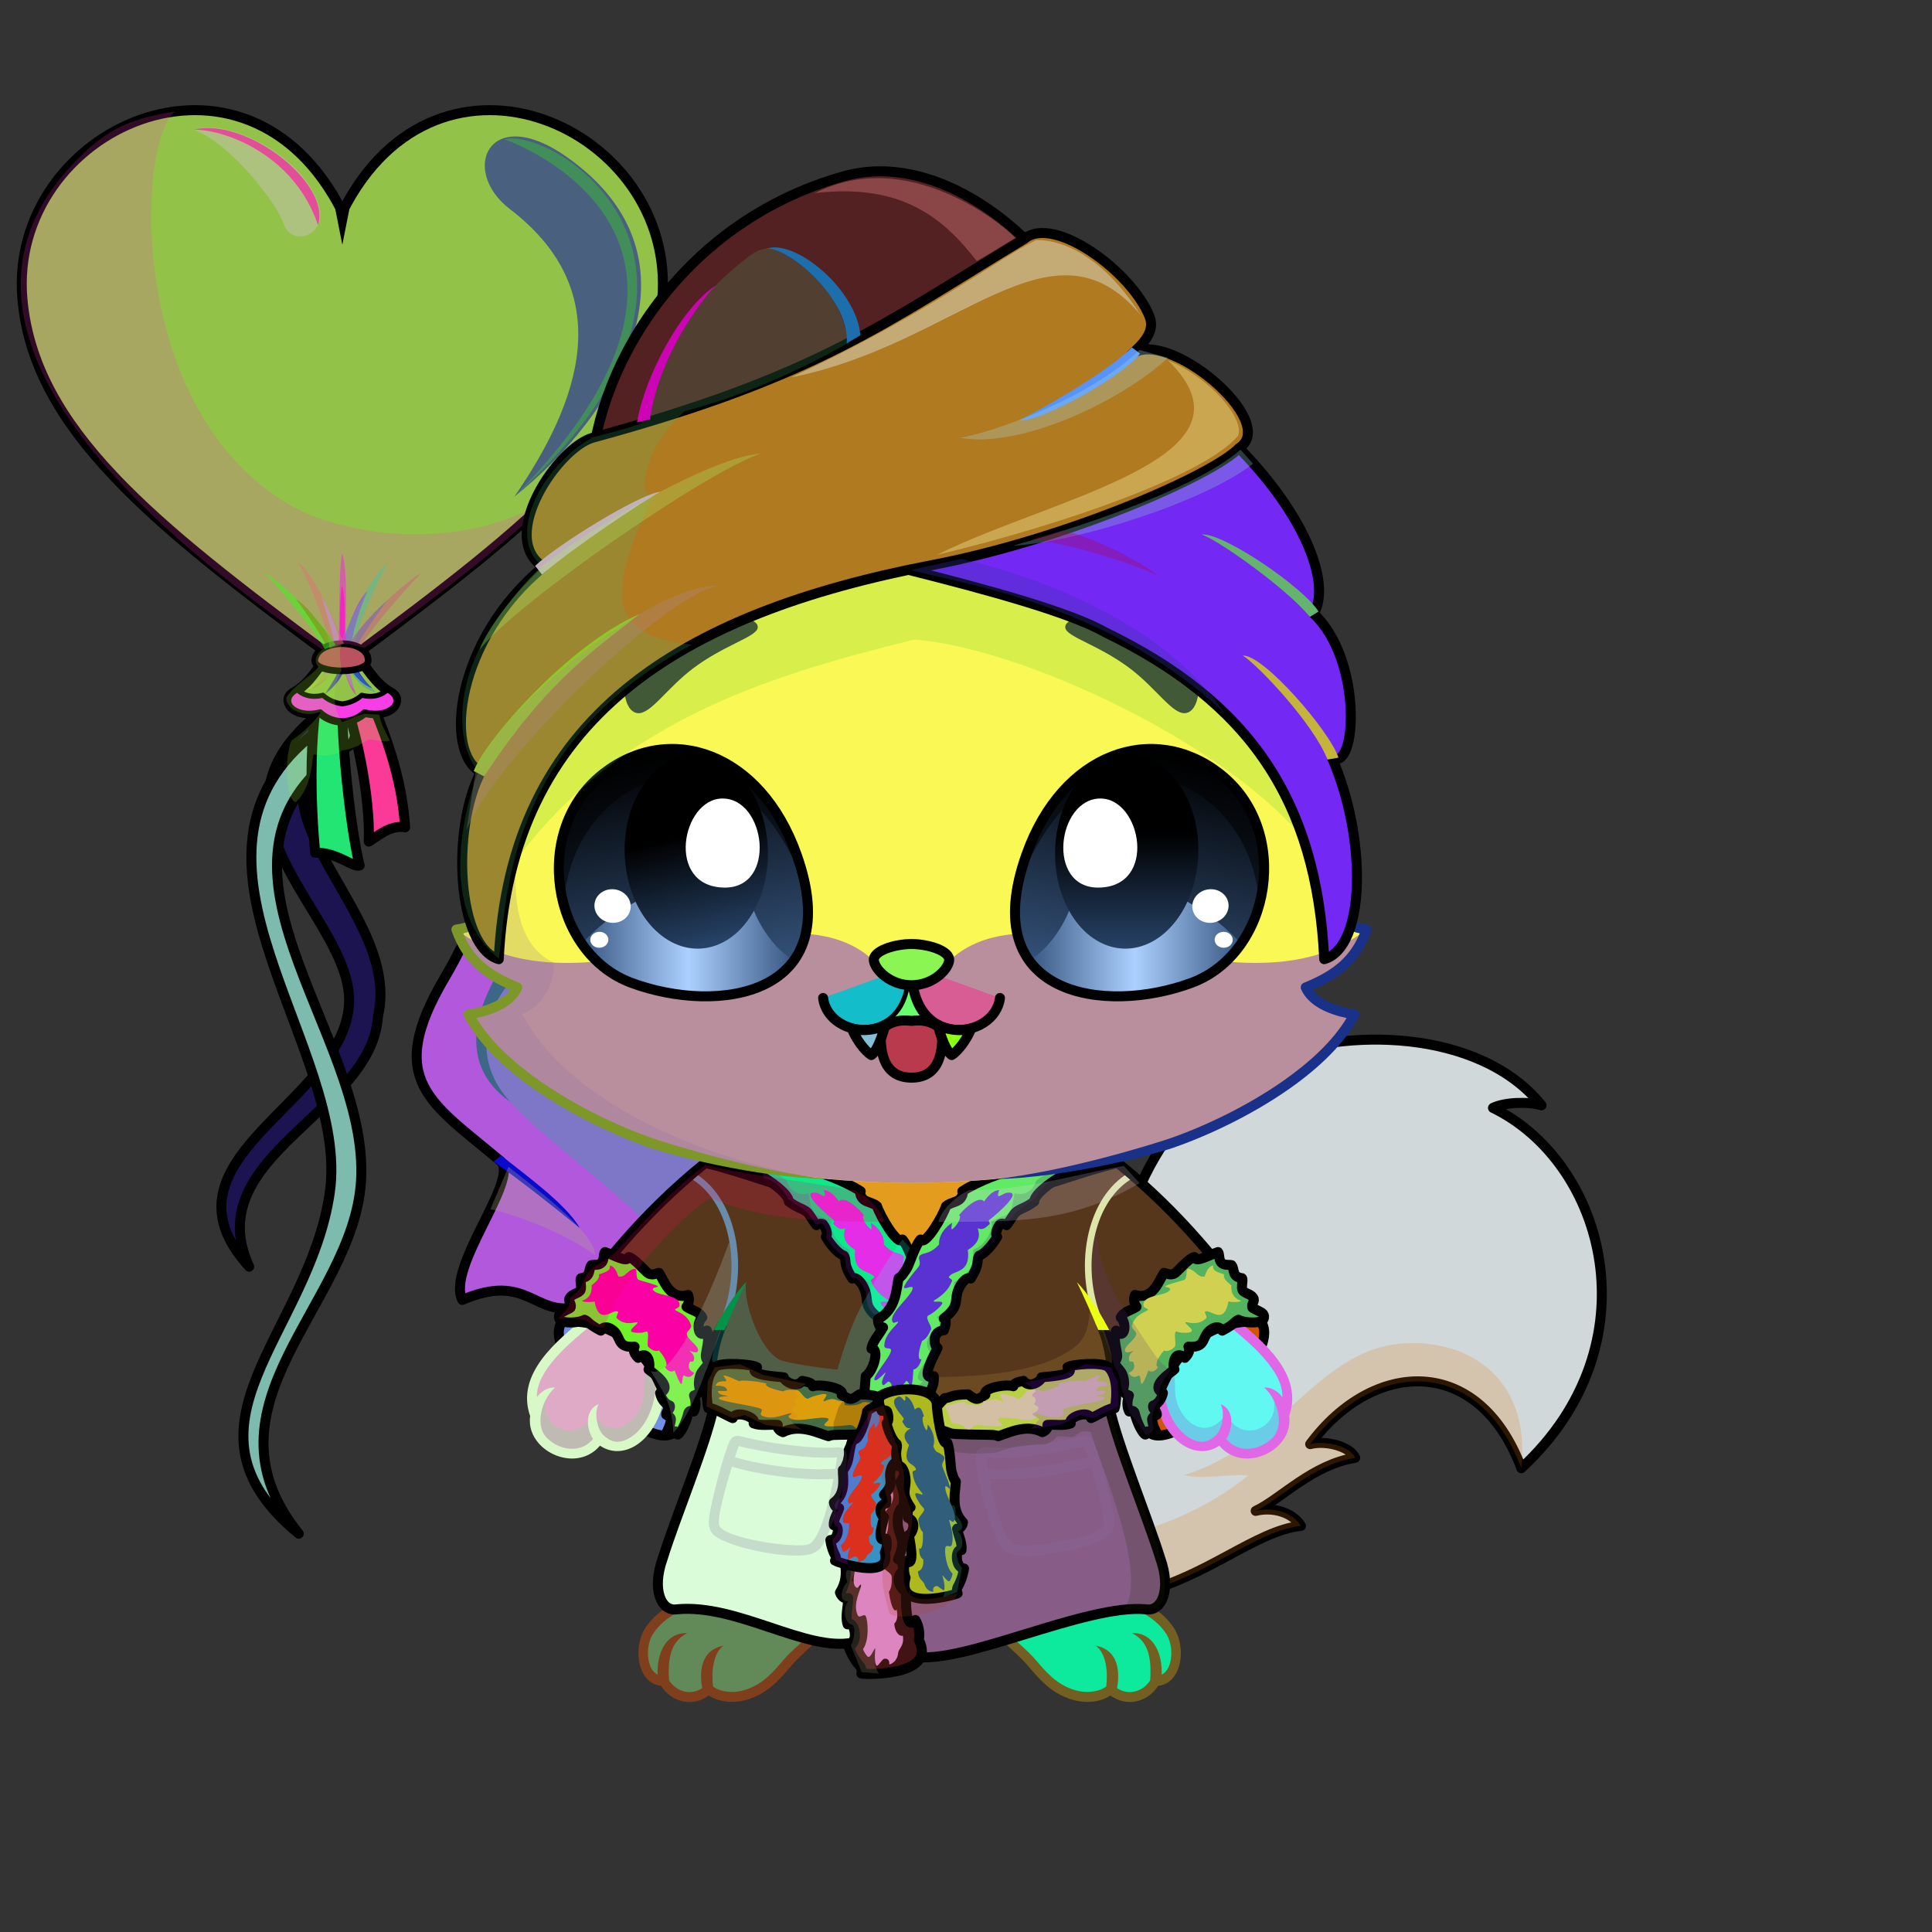 <svg xmlns="http://www.w3.org/2000/svg" xmlns:xlink="http://www.w3.org/1999/xlink" style="shape-rendering:geometricPrecision; text-rendering:geometricPrecision; image-rendering:optimizeQuality; fill-rule:evenodd; clip-rule:evenodd" version="1.1" viewBox="0 0 29000 29000" xml:space="preserve"><rect x="0" y="0" width="29000" height="29000" fill="#333333" stroke="none"/><defs><style type="text/css">.Tail-Fox2fil10 {fill:url(#Tail-Fox2id29)}
.Tail-Fox2fil8 {fill:black;fill-opacity:0.2}
.Tail-Fox2fil0 {fill:none}
.Tail-Fox2str0 {stroke:black;stroke-width:150;stroke-linecap:round;stroke-linejoin:round}
.RightFoot-Fox2fil22 {fill:url(#RightFoot-Fox2id162)}
.RightFoot-Fox2fil8 {fill:black;fill-opacity:0.2}
.RightFoot-Fox2fil0 {fill:none}
.RightFoot-Fox2fil18 {fill:black;fill-rule:nonzero}
.LeftFoot-Fox2fil31 {fill:url(#LeftFoot-Fox2id165)}
.LeftFoot-Fox2fil8 {fill:black;fill-opacity:0.2}
.LeftFoot-Fox2fil0 {fill:none}
.LeftFoot-Fox2fil18 {fill:black;fill-rule:nonzero}
.RightPaw-Fox2fil41 {fill:url(#RightPaw-Fox2id91)}
.RightPaw-Fox2fil8 {fill:black;fill-opacity:0.2}
.RightPaw-Fox2fil18 {fill:black;fill-rule:nonzero}
.LeftPaw-Fox2fil50 {fill:url(#LeftPaw-Fox2id150)}
.LeftPaw-Fox2fil8 {fill:black;fill-opacity:0.2}
.LeftPaw-Fox2fil18 {fill:black;fill-rule:nonzero}
.Body-Fox4fil53 {fill:url(#Body-Fox4id192)}
.Body-Fox4fil54 {fill:#f8f1df;fill-opacity:0.502}
.Body-Fox4fil8 {fill:black;fill-opacity:0.2}
.Body-Fox4fil18 {fill:black;fill-rule:nonzero}
.Body-Fox4fil57 {fill:black;fill-opacity:0.102}
.Body-Fox4fil58 {fill:url(#Body-Fox4id49)}
.Head-Fox1fil131 {fill:url(#Head-Fox1id114)}
.Head-Fox1fil54 {fill:#f8f1df;fill-opacity:0.502}
.Head-Fox1fil8 {fill:black;fill-opacity:0.2}
.Head-Fox1fil18 {fill:black;fill-rule:nonzero}
.Mouth-Fox8fil2 {fill:black}
.Mouth-Fox8fil0 {fill:none}
.Mouth-Fox8str0 {stroke:black;stroke-width:150;stroke-linecap:round;stroke-linejoin:round}
.Mouth-Fox8fil144 {fill:url(#Mouth-Fox8id131)}
.Mouth-Fox8fil142 {fill:white}
.Eyes-Fox0fil147 {fill:url(#Eyes-Fox0id182)}
.Eyes-Fox0fil148 {fill:url(#Eyes-Fox0id100)}
.Eyes-Fox0fil142 {fill:white}
.Eyes-Fox0fil149 {fill:url(#Eyes-Fox0id132)}
.Eyes-Fox0fil150 {fill:#4d4c4a}
.Eyes-Fox0fil8 {fill:black;fill-opacity:0.2}
.Eyes-Fox0fil4 {fill:black;fill-opacity:0.502}
.Eyes-Fox0fil151 {fill:url(#Eyes-Fox0id12)}
.Eyes-Fox0fil152 {fill:url(#Eyes-Fox0id57)}
.Eyes-Fox0fil153 {fill:url(#Eyes-Fox0id73)}
.Eyes-Fox0fil0 {fill:none}
.Eyes-Fox0str1 {stroke:black;stroke-width:150}
.Moustache-Fox0fil0 {fill:none}
.Nose-Fox0fil215 {fill:url(#Nose-Fox0id189)}
.Nose-Fox0str0 {stroke:black;stroke-width:150;stroke-linecap:round;stroke-linejoin:round}
.NecklaceSpaRobeBack-Mediumfil16 {fill:#4d4c4a}
.NecklaceSpaRobeBack-Mediumstr1 {stroke:black;stroke-width:150;stroke-linejoin:round;stroke-miterlimit:22.926}
.HatSpaBackBlue-Mediumfil1 {fill:black;fill-rule:nonzero}
.HatSpaBackBlue-Mediumfil2 {fill:black;fill-rule:nonzero;fill-opacity:0.302}
.HatSpaBackBlue-Mediumfil160 {fill:url(#HatSpaBackBlue-Mediumid4)}
.HatSpaBackBlue-Mediumstr0 {stroke:black;stroke-width:150;stroke-linecap:round;stroke-linejoin:round;stroke-miterlimit:22.926}
.HatSpaBlue-Mediumfil3 {fill:black;fill-opacity:0.2}
.HatSpaBlue-Mediumfil166 {fill:url(#HatSpaBlue-Mediumid60)}
.HatSpaBlue-Mediumfil6 {fill:white;fill-rule:nonzero;fill-opacity:0.302}
.HatSpaBlue-Mediumfil1 {fill:black;fill-rule:nonzero}
.HatSpaBlue-Mediumfil2 {fill:black;fill-rule:nonzero;fill-opacity:0.302}
.HatSpaBlue-Mediumfil9 {fill:white;fill-opacity:0.502}
.HatSpaBlue-Mediumfil165 {fill:url(#HatSpaBlue-Mediumid15)}
.HatSpaBlue-Mediumstr0 {stroke:black;stroke-width:150;stroke-linecap:round;stroke-linejoin:round;stroke-miterlimit:22.926}
.HatSpaBlue-Mediumfil7 {fill:none}
.HatSpaBlue-Mediumfil167 {fill:url(#HatSpaBlue-Mediumid51)}
.NecklaceSpaRobeBlue-Mediumfil171 {fill:url(#NecklaceSpaRobeBlue-Mediumid46)}
.NecklaceSpaRobeBlue-Mediumfil18 {fill:white;fill-opacity:0.4}
.NecklaceSpaRobeBlue-Mediumfil47 {fill:url(#NecklaceSpaRobeBlue-Mediumid76)}
.NecklaceSpaRobeBlue-Mediumfil3 {fill:black;fill-opacity:0.2}
.NecklaceSpaRobeBlue-Mediumfil49 {fill:url(#NecklaceSpaRobeBlue-Mediumid81)}
.NecklaceSpaRobeBlue-Mediumfil175 {fill:#3582CC;fill-rule:nonzero}
.NecklaceSpaRobeBlue-Mediumfil178 {fill:#5C94CC;fill-rule:nonzero}
.NecklaceSpaRobeBlue-Mediumfil27 {fill:#000066;fill-opacity:0.2}
.NecklaceSpaRobeBlue-Mediumfil51 {fill:url(#NecklaceSpaRobeBlue-Mediumid121)}
.NecklaceSpaRobeBlue-Mediumfil53 {fill:url(#NecklaceSpaRobeBlue-Mediumid133)}
.NecklaceSpaRobeBlue-Mediumfil29 {fill:black}
.NecklaceSpaRobeBlue-Mediumfil181 {fill:url(#NecklaceSpaRobeBlue-Mediumid23)}
.NecklaceSpaRobeBlue-Mediumfil33 {fill:white;fill-opacity:0.302}
.NecklaceSpaRobeBlue-Mediumfil182 {fill:url(#NecklaceSpaRobeBlue-Mediumid44)}
.NecklaceSpaRobeBlue-Mediumfil57 {fill:url(#NecklaceSpaRobeBlue-Mediumid123)}
.NecklaceSpaRobeBlue-Mediumfil184 {fill:url(#NecklaceSpaRobeBlue-Mediumid102)}
.NecklaceSpaRobeBlue-Mediumfil186 {fill:url(#NecklaceSpaRobeBlue-Mediumid137)}
.NecklaceSpaRobeBlue-Mediumfil187 {fill:url(#NecklaceSpaRobeBlue-Mediumid100)}
.NecklaceSpaRobeBlue-Mediumfil189 {fill:url(#NecklaceSpaRobeBlue-Mediumid136)}
.NecklaceSpaRobeBlue-Mediumfil44 {fill:black;fill-rule:nonzero;fill-opacity:0.2}
.NecklaceSpaRobeBlue-Mediumfil7 {fill:none}
.NecklaceSpaRobeBlue-Mediumstr1 {stroke:black;stroke-width:150;stroke-linejoin:round;stroke-miterlimit:22.926}
.NecklaceSpaRobeBlue-Mediumfil46 {fill:url(#NecklaceSpaRobeBlue-Mediumid109)}
.NecklaceSpaRobeBlue-Mediumstr2 {stroke:black;stroke-width:150;stroke-linecap:round;stroke-linejoin:round;stroke-miterlimit:22.926}
.NecklaceSpaRobeBlue-Mediumfil48 {fill:url(#NecklaceSpaRobeBlue-Mediumid111)}
.NecklaceSpaRobeBlue-Mediumfil50 {fill:url(#NecklaceSpaRobeBlue-Mediumid97)}
.NecklaceSpaRobeBlue-Mediumfil52 {fill:url(#NecklaceSpaRobeBlue-Mediumid128)}
.NecklaceSpaRobeBlue-Mediumstr10 {stroke:#3582CC;stroke-width:100;stroke-miterlimit:22.926}
.NecklaceSpaRobeBlue-Mediumfil183 {fill:url(#NecklaceSpaRobeBlue-Mediumid116)}
.NecklaceSpaRobeBlue-Mediumfil58 {fill:url(#NecklaceSpaRobeBlue-Mediumid83)}
.NecklaceSpaRobeBlue-Mediumfil185 {fill:url(#NecklaceSpaRobeBlue-Mediumid122)}
.NecklaceSpaRobeBlue-Mediumfil62 {fill:url(#NecklaceSpaRobeBlue-Mediumid124)}
.NecklaceSpaRobeBlue-Mediumfil188 {fill:url(#NecklaceSpaRobeBlue-Mediumid75)}
.AccessoryHeartBallonfil29 {fill:black}
.AccessoryHeartBallonfil221 {fill:black;fill-opacity:0.502}
.AccessoryHeartBallonfil222 {fill:#F2AFAF;fill-opacity:0.502}
.AccessoryHeartBallonfil224 {fill:white;fill-opacity:0.702}
.AccessoryHeartBallonfil3 {fill:black;fill-opacity:0.2}
.AccessoryHeartBallonfil215 {fill:url(#AccessoryHeartBallonid72)}
.AccessoryHeartBallonstr0 {stroke:black;stroke-width:150;stroke-linecap:round;stroke-linejoin:round;stroke-miterlimit:22.926}
.AccessoryHeartBallonfil216 {fill:url(#AccessoryHeartBallonid0)}
.AccessoryHeartBallonfil217 {fill:url(#AccessoryHeartBallonid140)}
.AccessoryHeartBallonstr1 {stroke:black;stroke-width:150;stroke-linejoin:round;stroke-miterlimit:22.926}
.AccessoryHeartBallonfil218 {fill:url(#AccessoryHeartBallonid71)}
.AccessoryHeartBallonfil219 {fill:url(#AccessoryHeartBallonid2)}
.AccessoryHeartBallonfil220 {fill:url(#AccessoryHeartBallonid1)}
.AccessoryHeartBallonstr13 {stroke:black;stroke-width:75;stroke-linecap:round;stroke-linejoin:round;stroke-miterlimit:22.926}
.AccessoryHeartBallonfil223 {fill:url(#AccessoryHeartBallonid74)}
.AccessoryHeartBallonstr7 {stroke:black;stroke-width:100;stroke-miterlimit:22.926}
</style><linearGradient gradientUnits="objectBoundingBox" id="Tail-Fox2id29" x1="8.372%" x2="91.628%" y1="24.481%" y2="75.519%">
   <stop offset="0" style="stop-opacity:1; stop-color:#d99338"/>
   <stop offset="0.459" style="stop-opacity:1; stop-color:#ffb250"/>
   <stop offset="0.78" style="stop-opacity:1; stop-color:#ffc375"/>
   <stop offset="1" style="stop-opacity:1; stop-color:#ffc375"/>
  </linearGradient><linearGradient gradientUnits="userSpaceOnUse" id="RightFoot-Fox2id162" x1="16304.9" x2="16304.9" xlink:href="#RightFoot-Fox2id71" y1="23252.2" y2="25473.4">
  </linearGradient><linearGradient gradientUnits="userSpaceOnUse" id="LeftFoot-Fox2id165" x1="11002.8" x2="11002.8" xlink:href="#LeftFoot-Fox2id71" y1="23252.1" y2="25473.4">
  </linearGradient><linearGradient gradientUnits="userSpaceOnUse" id="RightPaw-Fox2id91" x1="18753.4" x2="17671.1" xlink:href="#RightPaw-Fox2id5" y1="21628.2" y2="19462.6">
  </linearGradient><linearGradient gradientUnits="userSpaceOnUse" id="LeftPaw-Fox2id150" x1="8539.59" x2="9651.19" xlink:href="#LeftPaw-Fox2id5" y1="21657.5" y2="19433.3">
  </linearGradient><linearGradient gradientUnits="objectBoundingBox" id="Body-Fox4id192" x1="50%" x2="50%" y1="0%" y2="100%">
   <stop offset="0" style="stop-opacity:1; stop-color:#d99338"/>
   <stop offset="0.102" style="stop-opacity:1; stop-color:#d99338"/>
   <stop offset="0.522" style="stop-opacity:1; stop-color:#ffb250"/>
   <stop offset="1" style="stop-opacity:1; stop-color:#ffc375"/>
  </linearGradient><linearGradient gradientUnits="objectBoundingBox" id="Body-Fox4id49" x1="50%" x2="50%" y1="0%" y2="100%">
   <stop offset="0" style="stop-opacity:1; stop-color:#ebe1c7"/>
   <stop offset="0.122" style="stop-opacity:1; stop-color:#ebe1c7"/>
   <stop offset="0.51" style="stop-opacity:1; stop-color:#f8f1df"/>
   <stop offset="1" style="stop-opacity:1; stop-color:#f8f1df"/>
  </linearGradient><linearGradient gradientUnits="objectBoundingBox" id="Head-Fox1id114" x1="50%" x2="50%" xlink:href="#Head-Fox1id94" y1="100%" y2="0%">
  </linearGradient><linearGradient gradientUnits="userSpaceOnUse" id="Mouth-Fox8id131" x1="13682" x2="13682" y1="16175.7" y2="15317.1">
   <stop offset="0" style="stop-opacity:1; stop-color:#FF9999"/>
   <stop offset="1" style="stop-opacity:1; stop-color:#C96466"/>
  </linearGradient><linearGradient gradientUnits="userSpaceOnUse" id="Eyes-Fox0id182" x1="10652.3" x2="9864.74" xlink:href="#Eyes-Fox0id11" y1="14913.9" y2="11283.7">
  </linearGradient><linearGradient gradientUnits="userSpaceOnUse" id="Eyes-Fox0id100" x1="8721.5" x2="11925.7" xlink:href="#Eyes-Fox0id4" y1="14233.5" y2="14233.5">
  </linearGradient><linearGradient gradientUnits="userSpaceOnUse" id="Eyes-Fox0id132" x1="10130.5" x2="10772.8" xlink:href="#Eyes-Fox0id3" y1="11425.5" y2="14144.1">
  </linearGradient><linearGradient gradientUnits="userSpaceOnUse" id="Eyes-Fox0id12" x1="16711.6" x2="17499.1" xlink:href="#Eyes-Fox0id11" y1="14913.9" y2="11283.7">
  </linearGradient><linearGradient gradientUnits="userSpaceOnUse" id="Eyes-Fox0id57" x1="18642.3" x2="15438.2" xlink:href="#Eyes-Fox0id4" y1="14233.5" y2="14233.5">
  </linearGradient><linearGradient gradientUnits="userSpaceOnUse" id="Eyes-Fox0id73" x1="16912.2" x2="16912.2" xlink:href="#Eyes-Fox0id3" y1="11330.3" y2="14239.3">
  </linearGradient><linearGradient gradientUnits="userSpaceOnUse" id="Nose-Fox0id189" x1="13681.9" x2="13681.9" y1="14170" y2="14789.2">
   <stop offset="0" style="stop-opacity:1; stop-color:#FFCCCC"/>
   <stop offset="1" style="stop-opacity:1; stop-color:#453F2C"/>
  </linearGradient><linearGradient gradientUnits="userSpaceOnUse" id="HatSpaBackBlue-Mediumid4" x1="6113.25" x2="12145.97" y1="16785.76" y2="13160.66">
   <stop offset="0" style="stop-opacity:1; stop-color:#0080FF"/>
   <stop offset="1" style="stop-opacity:1; stop-color:#0080FF"/>
  </linearGradient><linearGradient gradientUnits="userSpaceOnUse" id="HatSpaBlue-Mediumid60" x1="9736.95" x2="20368.78" xlink:href="#HatSpaBlue-Mediumid8" y1="9552.86" y2="9552.86">
  </linearGradient><linearGradient gradientUnits="userSpaceOnUse" id="HatSpaBlue-Mediumid15" x1="8864.99" x2="15947.49" y1="4929.38" y2="4929.38">
   <stop offset="0" style="stop-opacity:1; stop-color:#2B95FF"/>
   <stop offset="0.38" style="stop-opacity:1; stop-color:#2B95FF"/>
   <stop offset="1" style="stop-opacity:1; stop-color:#8FC7FF"/>
  </linearGradient><linearGradient gradientUnits="userSpaceOnUse" id="HatSpaBlue-Mediumid51" x1="6918.47" x2="18731.69" xlink:href="#HatSpaBlue-Mediumid8" y1="8947.61" y2="8947.61">
  </linearGradient><linearGradient gradientUnits="objectBoundingBox" id="NecklaceSpaRobeBlue-Mediumid46" x1="0%" x2="100%" xlink:href="#NecklaceSpaRobeBlue-Mediumid8" y1="50%" y2="50%">
  </linearGradient><linearGradient gradientUnits="objectBoundingBox" id="NecklaceSpaRobeBlue-Mediumid76" x1="25.791%" x2="74.169%" xlink:href="#NecklaceSpaRobeBlue-Mediumid66" y1="46.231%" y2="84.44%">
  </linearGradient><linearGradient gradientUnits="objectBoundingBox" id="NecklaceSpaRobeBlue-Mediumid81" x1="74.209%" x2="25.831%" xlink:href="#NecklaceSpaRobeBlue-Mediumid66" y1="46.231%" y2="84.44%">
  </linearGradient><linearGradient gradientUnits="objectBoundingBox" id="NecklaceSpaRobeBlue-Mediumid121" x1="37.282%" x2="47.761%" xlink:href="#NecklaceSpaRobeBlue-Mediumid66" y1="27.427%" y2="84.022%">
  </linearGradient><linearGradient gradientUnits="objectBoundingBox" id="NecklaceSpaRobeBlue-Mediumid133" x1="59.105%" x2="46.997%" xlink:href="#NecklaceSpaRobeBlue-Mediumid66" y1="27.497%" y2="83.756%">
  </linearGradient><linearGradient gradientUnits="userSpaceOnUse" id="NecklaceSpaRobeBlue-Mediumid23" x1="9874.88" x2="13476.38" xlink:href="#NecklaceSpaRobeBlue-Mediumid10" y1="22897.66" y2="22897.66">
  </linearGradient><linearGradient gradientUnits="userSpaceOnUse" id="NecklaceSpaRobeBlue-Mediumid44" x1="13410.61" x2="17488.98" xlink:href="#NecklaceSpaRobeBlue-Mediumid35" y1="22991.03" y2="22991.03">
  </linearGradient><linearGradient gradientUnits="objectBoundingBox" id="NecklaceSpaRobeBlue-Mediumid123" x1="48.118%" x2="126.88%" xlink:href="#NecklaceSpaRobeBlue-Mediumid66" y1="31.045%" y2="77.089%">
  </linearGradient><linearGradient gradientUnits="objectBoundingBox" id="NecklaceSpaRobeBlue-Mediumid102" x1="70.823%" x2="22.786%" xlink:href="#NecklaceSpaRobeBlue-Mediumid66" y1="50.764%" y2="0%">
  </linearGradient><linearGradient gradientUnits="objectBoundingBox" id="NecklaceSpaRobeBlue-Mediumid137" x1="28.985%" x2="77.406%" xlink:href="#NecklaceSpaRobeBlue-Mediumid66" y1="49.25%" y2="0%">
  </linearGradient><linearGradient gradientUnits="objectBoundingBox" id="NecklaceSpaRobeBlue-Mediumid100" x1="60.488%" x2="60.884%" xlink:href="#NecklaceSpaRobeBlue-Mediumid66" y1="28.437%" y2="81.452%">
  </linearGradient><linearGradient gradientUnits="objectBoundingBox" id="NecklaceSpaRobeBlue-Mediumid136" x1="37.063%" x2="19.948%" xlink:href="#NecklaceSpaRobeBlue-Mediumid66" y1="28.651%" y2="80.351%">
  </linearGradient><linearGradient gradientUnits="objectBoundingBox" id="NecklaceSpaRobeBlue-Mediumid109" x1="74.677%" x2="54.645%" xlink:href="#NecklaceSpaRobeBlue-Mediumid63" y1="90.435%" y2="70.956%">
  </linearGradient><linearGradient gradientUnits="objectBoundingBox" id="NecklaceSpaRobeBlue-Mediumid111" x1="25.323%" x2="45.355%" xlink:href="#NecklaceSpaRobeBlue-Mediumid63" y1="90.435%" y2="70.956%">
  </linearGradient><linearGradient gradientUnits="objectBoundingBox" id="NecklaceSpaRobeBlue-Mediumid97" x1="48.589%" x2="50.557%" xlink:href="#NecklaceSpaRobeBlue-Mediumid63" y1="92.898%" y2="65.369%">
  </linearGradient><linearGradient gradientUnits="objectBoundingBox" id="NecklaceSpaRobeBlue-Mediumid128" x1="45.513%" x2="40.381%" xlink:href="#NecklaceSpaRobeBlue-Mediumid63" y1="90.638%" y2="65.565%">
  </linearGradient><linearGradient gradientUnits="objectBoundingBox" id="NecklaceSpaRobeBlue-Mediumid116" x1="102.202%" x2="0.238%" xlink:href="#NecklaceSpaRobeBlue-Mediumid65" y1="51.288%" y2="48.499%">
  </linearGradient><linearGradient gradientUnits="objectBoundingBox" id="NecklaceSpaRobeBlue-Mediumid83" x1="2.678%" x2="97.906%" xlink:href="#NecklaceSpaRobeBlue-Mediumid63" y1="5.44%" y2="99.282%">
  </linearGradient><linearGradient gradientUnits="objectBoundingBox" id="NecklaceSpaRobeBlue-Mediumid122" x1="83.42%" x2="65.907%" xlink:href="#NecklaceSpaRobeBlue-Mediumid63" y1="0%" y2="38.449%">
  </linearGradient><linearGradient gradientUnits="objectBoundingBox" id="NecklaceSpaRobeBlue-Mediumid124" x1="83.314%" x2="14.903%" xlink:href="#NecklaceSpaRobeBlue-Mediumid65" y1="56.886%" y2="42.736%">
  </linearGradient><linearGradient gradientUnits="objectBoundingBox" id="NecklaceSpaRobeBlue-Mediumid75" x1="10.538%" x2="91.193%" xlink:href="#NecklaceSpaRobeBlue-Mediumid65" y1="54.792%" y2="45.507%">
  </linearGradient><linearGradient gradientUnits="userSpaceOnUse" id="AccessoryHeartBallonid72" x1="4614.29" x2="4665.88" xlink:href="#AccessoryHeartBallonid0" y1="19018.5" y2="10483.3">
  </linearGradient><linearGradient gradientUnits="userSpaceOnUse" id="AccessoryHeartBallonid140" x1="4716.79" x2="5576.4" y1="12796.36" y2="10043.34">
   <stop offset="0" style="stop-opacity:1; stop-color:#EB0004"/>
   <stop offset="0.161" style="stop-opacity:1; stop-color:#EB0004"/>
   <stop offset="0.251" style="stop-opacity:1; stop-color:#FF6969"/>
   <stop offset="0.49" style="stop-opacity:1; stop-color:#EB0004"/>
   <stop offset="1" style="stop-opacity:1; stop-color:#FF191D"/>
  </linearGradient><linearGradient gradientUnits="userSpaceOnUse" id="AccessoryHeartBallonid71" x1="5847.27" x2="4977.84" y1="12523.26" y2="10043.32">
   <stop offset="0" style="stop-opacity:1; stop-color:#FF191D"/>
   <stop offset="0.329" style="stop-opacity:1; stop-color:#FF6969"/>
   <stop offset="0.6" style="stop-opacity:1; stop-color:#FF0004"/>
   <stop offset="1" style="stop-opacity:1; stop-color:#FF191D"/>
  </linearGradient><linearGradient gradientUnits="userSpaceOnUse" id="AccessoryHeartBallonid2" x1="326.6" x2="9950.52" y1="6235.74" y2="6235.74">
   <stop offset="0" style="stop-opacity:1; stop-color:#A10003"/>
   <stop offset="0.329" style="stop-opacity:1; stop-color:#C40003"/>
   <stop offset="0.529" style="stop-opacity:1; stop-color:#FF0004"/>
   <stop offset="0.871" style="stop-opacity:1; stop-color:#FF6969"/>
   <stop offset="1" style="stop-opacity:1; stop-color:#FF191D"/>
  </linearGradient><linearGradient gradientUnits="userSpaceOnUse" id="AccessoryHeartBallonid1" x1="4333.73" x2="5943.39" y1="10587.61" y2="10587.61">
   <stop offset="0" style="stop-opacity:1; stop-color:#A10003"/>
   <stop offset="0.329" style="stop-opacity:1; stop-color:#C40003"/>
   <stop offset="0.529" style="stop-opacity:1; stop-color:#FF0004"/>
   <stop offset="0.678" style="stop-opacity:1; stop-color:#FF6969"/>
   <stop offset="0.812" style="stop-opacity:1; stop-color:#FF6969"/>
   <stop offset="1" style="stop-opacity:1; stop-color:#FF191D"/>
  </linearGradient><linearGradient gradientUnits="userSpaceOnUse" id="AccessoryHeartBallonid74" x1="4723.5" x2="5526.03" y1="9870.24" y2="9862.11">
   <stop offset="0" style="stop-opacity:1; stop-color:#A10003"/>
   <stop offset="0.329" style="stop-opacity:1; stop-color:#C40003"/>
   <stop offset="0.51" style="stop-opacity:1; stop-color:#FF0004"/>
   <stop offset="0.729" style="stop-opacity:1; stop-color:#FF6969"/>
   <stop offset="1" style="stop-opacity:1; stop-color:#FF191D"/>
  </linearGradient><linearGradient gradientUnits="userSpaceOnUse" id="RightFoot-Fox2id71" x1="20567.8" x2="23404.3" y1="20889.9" y2="17430.7">
   <stop offset="0" style="stop-opacity:1; stop-color:#737373"/>
   <stop offset="1" style="stop-opacity:1; stop-color:#4d4c4a"/>
  </linearGradient><linearGradient gradientUnits="userSpaceOnUse" id="LeftFoot-Fox2id71" x1="20567.8" x2="23404.3" y1="20889.9" y2="17430.7">
   <stop offset="0" style="stop-opacity:1; stop-color:#737373"/>
   <stop offset="1" style="stop-opacity:1; stop-color:#4d4c4a"/>
  </linearGradient><linearGradient gradientUnits="userSpaceOnUse" id="RightPaw-Fox2id5" x1="19051.7" x2="16703.6" y1="13095.1" y2="4932.14">
   <stop offset="0" style="stop-opacity:1; stop-color:#4d4c4a"/>
   <stop offset="1" style="stop-opacity:1; stop-color:#737373"/>
  </linearGradient><linearGradient gradientUnits="userSpaceOnUse" id="LeftPaw-Fox2id5" x1="19051.7" x2="16703.6" y1="13095.1" y2="4932.14">
   <stop offset="0" style="stop-opacity:1; stop-color:#4d4c4a"/>
   <stop offset="1" style="stop-opacity:1; stop-color:#737373"/>
  </linearGradient><linearGradient gradientUnits="objectBoundingBox" id="Head-Fox1id94" x1="50%" x2="50%" y1="100%" y2="0%">
   <stop offset="0" style="stop-opacity:1; stop-color:#d99338"/>
   <stop offset="0.4" style="stop-opacity:1; stop-color:#ffb250"/>
   <stop offset="1" style="stop-opacity:1; stop-color:#ffc375"/>
  </linearGradient><linearGradient gradientUnits="userSpaceOnUse" id="Eyes-Fox0id11" x1="16664.8" x2="17411" y1="14898.5" y2="11291.1">
   <stop offset="0" style="stop-opacity:1; stop-color:#365680"/>
   <stop offset="1" style="stop-opacity:1; stop-color:black"/>
  </linearGradient><linearGradient gradientUnits="objectBoundingBox" id="Eyes-Fox0id4" x1="100%" x2="0%" y1="50%" y2="50%">
   <stop offset="0" style="stop-opacity:1; stop-color:#365680"/>
   <stop offset="0.502" style="stop-opacity:1; stop-color:#acd0ff"/>
   <stop offset="1" style="stop-opacity:1; stop-color:#365680"/>
  </linearGradient><linearGradient gradientUnits="userSpaceOnUse" id="Eyes-Fox0id3" x1="16867.8" x2="16867.8" y1="11330.3" y2="14359.1">
   <stop offset="0" style="stop-opacity:1; stop-color:black"/>
   <stop offset="0.4" style="stop-opacity:1; stop-color:black"/>
   <stop offset="1" style="stop-opacity:1; stop-color:#264266"/>
  </linearGradient><linearGradient gradientUnits="userSpaceOnUse" id="HatSpaBlue-Mediumid8" x1="5348.22" x2="19917.69" y1="8365.77" y2="8365.77">
   <stop offset="0" style="stop-opacity:1; stop-color:#42A1FF"/>
   <stop offset="0.38" style="stop-opacity:1; stop-color:#44A2FF"/>
   <stop offset="1" style="stop-opacity:1; stop-color:#8FC7FF"/>
  </linearGradient><linearGradient gradientUnits="userSpaceOnUse" id="NecklaceSpaRobeBlue-Mediumid8" x1="5348.22" x2="19917.69" y1="8365.77" y2="8365.77">
   <stop offset="0" style="stop-opacity:1; stop-color:#42A1FF"/>
   <stop offset="0.38" style="stop-opacity:1; stop-color:#44A2FF"/>
   <stop offset="1" style="stop-opacity:1; stop-color:#8FC7FF"/>
  </linearGradient><linearGradient gradientUnits="objectBoundingBox" id="NecklaceSpaRobeBlue-Mediumid66" x1="26.958%" x2="73.001%" y1="44.815%" y2="85.857%">
   <stop offset="0" style="stop-opacity:1; stop-color:white"/>
   <stop offset="0.251" style="stop-opacity:1; stop-color:#FAFBFE"/>
   <stop offset="0.502" style="stop-opacity:1; stop-color:white"/>
   <stop offset="1" style="stop-opacity:1; stop-color:#F4F6FD"/>
  </linearGradient><linearGradient gradientUnits="userSpaceOnUse" id="NecklaceSpaRobeBlue-Mediumid10" x1="10051.48" x2="13491.42" y1="23156.12" y2="23156.12">
   <stop offset="0" style="stop-opacity:1; stop-color:#42A1FF"/>
   <stop offset="0.502" style="stop-opacity:1; stop-color:#44A2FF"/>
   <stop offset="1" style="stop-opacity:1; stop-color:#8FC7FF"/>
  </linearGradient><linearGradient gradientUnits="userSpaceOnUse" id="NecklaceSpaRobeBlue-Mediumid35" x1="13359.45" x2="17762.62" y1="22933.75" y2="22933.75">
   <stop offset="0" style="stop-opacity:1; stop-color:#42A1FF"/>
   <stop offset="1" style="stop-opacity:1; stop-color:#8FC7FF"/>
  </linearGradient><linearGradient gradientUnits="objectBoundingBox" id="NecklaceSpaRobeBlue-Mediumid63" x1="3.847%" x2="96.738%" y1="0%" y2="108.514%">
   <stop offset="0" style="stop-opacity:1; stop-color:#B0BBE5"/>
   <stop offset="0.459" style="stop-opacity:1; stop-color:#CED9F6"/>
   <stop offset="1" style="stop-opacity:1; stop-color:#E9ECF5"/>
  </linearGradient><linearGradient gradientUnits="objectBoundingBox" id="NecklaceSpaRobeBlue-Mediumid65" x1="81.216%" x2="17%" y1="59.556%" y2="40.066%">
   <stop offset="0" style="stop-opacity:1; stop-color:#DDE4F5"/>
   <stop offset="0.459" style="stop-opacity:1; stop-color:#DDE4F5"/>
   <stop offset="1" style="stop-opacity:1; stop-color:#E9ECF5"/>
  </linearGradient><linearGradient gradientUnits="userSpaceOnUse" id="AccessoryHeartBallonid0" x1="4538.7" x2="4538.71" y1="23021.52" y2="9944.85">
   <stop offset="0" style="stop-opacity:1; stop-color:#FF0004"/>
   <stop offset="0.11" style="stop-opacity:1; stop-color:#FF0D11"/>
   <stop offset="0.18" style="stop-opacity:1; stop-color:#FFA8A8"/>
   <stop offset="0.239" style="stop-opacity:1; stop-color:#FF1115"/>
   <stop offset="0.42" style="stop-opacity:1; stop-color:#FF0004"/>
   <stop offset="0.51" style="stop-opacity:1; stop-color:#FFA8A8"/>
   <stop offset="0.569" style="stop-opacity:1; stop-color:#FF0D11"/>
   <stop offset="0.702" style="stop-opacity:1; stop-color:#FF0004"/>
   <stop offset="0.8" style="stop-opacity:1; stop-color:#FFA8A8"/>
   <stop offset="0.89" style="stop-opacity:1; stop-color:#FF0307"/>
   <stop offset="1" style="stop-opacity:1; stop-color:#FF191D"/>
  </linearGradient></defs><g id="AccessoryHeartBallon">
 <animateTransform additive="sum" attributeName="transform" dur="10" repeatCount="indefinite" type="translate" values="0;0 200;0;0 200;0;0 200;0;0 200;0"/>
  <g id="_2662939973216">
   <path class="AccessoryHeartBallonfil215 AccessoryHeartBallonstr0" d="M3740.15 19013.21c-762.61,-1662.04 1847.11,-2311.73 1933.37,-3759.34 409.26,-1749.4 -2740.94,-3372.97 -17.54,-4673.26l-554.09 -94.68c-2541.52,1667.27 240.37,3229.74 136.11,4606.24 -111.79,1475.89 -2960.86,2314.91 -1497.85,3921.04z" style="fill:#1b1450"/>
   <path class="AccessoryHeartBallonfil216 AccessoryHeartBallonstr0" d="M4484.63 23021.52c-1558.6,-1934.43 809.6,-3426.49 933.55,-5280.37 151.17,-2261.03 -2794.41,-4868.04 -160.95,-6557.45 147.95,-94.91 155.27,-1009.81 155.77,-1228.28l-492.11 -10.57c5.69,274.21 36.18,879.72 -169.33,1036.34 -2454.29,1870.39 522.13,4748.76 197.16,6931.06 -316.53,2125.6 -2438.56,3487.55 -464.09,5109.27z" style="fill:#7dbbaf"/>
   <path class="AccessoryHeartBallonfil217 AccessoryHeartBallonstr1" d="M4895.12 9882.87l263.03 29.87c-95.57,771.64 90.79,2493.45 240.32,3078.65 -101.1,34.6 -349.24,-207.05 -668.34,-190.87 -60.81,-697.3 -130.94,-1979.02 164.99,-2917.65z" style="fill:#22e574"/>
   <path class="AccessoryHeartBallonfil218 AccessoryHeartBallonstr1" d="M5302.11 9958.21l-306.94 79.03c372.15,840.37 564.62,1976.34 540.2,2595.37 98.49,-50.4 308.57,-257.49 545.62,-214.32 -46.2,-698.88 -264.31,-1444.85 -778.88,-2460.08z" style="fill:#fa3a96"/>
   <path class="AccessoryHeartBallonfil29" d="M5230.65 10007.75c88.75,161.95 227.26,288.75 343.94,322.14 -111.5,-106.4 -186.93,-212.37 -248.59,-331.11l-95.35 8.97z" style="fill:#8b1661"/>
   <path class="AccessoryHeartBallonfil219 AccessoryHeartBallonstr0" d="M5340.51 9823.42c2636.7,-1956.44 4428.83,-3383.96 4599.99,-5334.43 223.58,-2547.89 -3353.92,-4197.23 -4801.94,-1307.7 -1448.02,-2889.53 -5025.52,-1240.19 -4801.94,1307.7 171.16,1950.47 1963.29,3377.99 4599.99,5334.43 -175.25,202.71 -282.69,434.42 -533.17,574.9 -67.32,37.75 -96.3,98.82 -53.29,181.02 43.01,82.2 210.83,168.2 457.63,104.78 87.6,83.18 204.33,129.59 330.78,133.92 126.45,-4.33 243.18,-50.74 330.78,-133.92 246.8,63.42 414.62,-22.58 457.63,-104.78 43.01,-82.2 14.03,-143.27 -53.29,-181.02 -250.48,-140.48 -357.92,-372.19 -533.17,-574.9z" style="fill:#93c249"/>
   <path class="AccessoryHeartBallonfil220 AccessoryHeartBallonstr13" d="M5926.97 10579.34c69.4,-132.63 -102.65,-225.38 -119.04,-222.08 -60.11,62.18 -190.94,126.29 -378.28,78.15 -75.81,71.98 -184.23,116.44 -291.09,129.9 -106.86,-13.46 -215.28,-57.92 -291.09,-129.9 -187.34,48.14 -318.17,-15.97 -378.28,-78.15 -16.39,-3.3 -188.44,89.45 -119.04,222.08 43.01,82.2 210.83,168.2 457.63,104.78 87.6,83.18 204.33,129.59 330.78,133.92 126.45,-4.33 243.18,-50.74 330.78,-133.92 246.8,63.42 414.62,-22.58 457.63,-104.78z" style="fill:#f63de6"/>
   <path class="AccessoryHeartBallonfil29" d="M5241.86 10007.75c88.75,161.95 227.26,288.75 343.94,322.14 -111.5,-106.4 -186.93,-212.37 -248.59,-331.11l-95.35 8.97z" style="fill:#1b16c4"/>
   <path class="AccessoryHeartBallonfil29" d="M5151.96 9911.7c9.91,184.41 79.89,358.67 170.62,439.28 -54.46,-144.19 -76.59,-272.36 -80.79,-406.09l-89.83 -33.19z" style="fill:#79fe5f"/>
   <path class="AccessoryHeartBallonfil29" d="M5025.22 10007.75c-88.75,161.95 -227.26,288.75 -343.94,322.14 111.5,-106.4 186.93,-212.37 248.59,-331.11l95.35 8.97z" style="fill:#958f58"/>
   <path class="AccessoryHeartBallonfil29" d="M5193.35 9955.76c-43.98,179.36 -145.1,337.6 -249.21,399.96 80.28,-131.57 125.82,-253.4 154.77,-384.03l94.44 -15.93z" style="fill:#8ea05c"/>
   <polygon class="AccessoryHeartBallonfil29" points="5032.73,3137.78 5138.56,3673.17 5244.39,3137.78 5138.56,3219.18 "/>
   <path class="AccessoryHeartBallonfil29" d="M5101.07 9777.37c-103.58,-176.4 -490.03,-693 -662.32,-785.9 163.42,205.91 465.95,656.14 523.1,855.85 46.42,-23.32 92.81,-46.63 139.22,-69.95z" style="fill:#b65a0f"/>
   <path class="AccessoryHeartBallonfil29" d="M5115.64 9724.67c52.5,-184.31 255.77,-743.34 401.05,-853.61 -103.76,219.92 -252.03,690.33 -251.45,892.28 -53.09,-17.64 -96.5,-21.02 -149.6,-38.67z" style="fill:#ad34d5"/>
   <path class="AccessoryHeartBallonfil29" d="M5145.78 9749.45c-65.93,-253.46 -235.66,-694.84 -316.2,-786.16 42.98,149.51 175.41,563.48 205.62,783.8l110.58 2.36z" style="fill:#8bd1f4"/>
   <path class="AccessoryHeartBallonfil29" d="M5212.44 9747.17c104.68,-257.16 498.83,-663.73 598.09,-727.18 -109.83,139.6 -408.84,555.1 -492.48,759.5l-105.61 -32.32z" style="fill:#399ab7"/>
   <path class="AccessoryHeartBallonfil29" d="M5175.88 9729.47c-15.81,-201.76 31.94,-757.78 -43.81,-938.23 -43.31,242.58 -20.46,733.06 -43.3,932.32 54.21,4.91 32.88,1 87.11,5.91z" style="fill:#e62f95"/>
   <path class="AccessoryHeartBallonfil221" d="M5241.86 10028.5c88.75,196.93 256.39,334.62 399.5,363.95 -111.5,-129.41 -242.49,-230.47 -304.15,-374.86l-95.35 10.91z" style="fill:#4397bf"/>
   <path class="AccessoryHeartBallonfil221" d="M5151.96 9911.7c9.91,224.25 105.02,432.17 195.75,530.19 -54.46,-175.33 -101.72,-327.22 -105.92,-489.83l-89.83 -40.36z" style="fill:#dd0ef4"/>
   <path class="AccessoryHeartBallonfil221" d="M5005.49 10026.24c-88.76,196.93 -304.11,303.1 -420.79,343.71 119.57,-112.05 283.51,-207.97 345.17,-352.36l75.62 8.65z" style="fill:#becf4a"/>
   <path class="AccessoryHeartBallonfil221" d="M5193.35 9965.28c-43.98,218.1 -208.6,373.48 -312.71,449.3 90.19,-154.15 189.32,-271.09 218.27,-429.93l94.44 -19.37z" style="fill:#120ad2"/>
   <path class="AccessoryHeartBallonfil222" d="M7721.43 7454.04c1536.19,-1221.54 2965.76,-3558.21 788.59,-5096.42 -1167.63,-824.94 -1620.07,197.13 -855.58,781.78 1647.25,1259.72 1037.7,2904.57 66.99,4314.64z" style="fill:#0100b6"/>
   <path class="AccessoryHeartBallonfil222" d="M4791.7 3115.77c102.86,444.87 -422.46,577.82 -531.47,250.05 -109.01,-327.77 -799.53,-1209.29 -1351.41,-1420.49 576.54,-186.67 1721.29,471.42 1882.88,1170.44z" style="fill:#c5c1b3"/>
   <path class="AccessoryHeartBallonfil221" d="M5104.27 9661.57c105.62,-265.81 490.63,-1068.5 721.11,-1218.43 -186.43,313.87 -476.95,991.14 -507.33,1287.04 -75.25,-30.08 -138.51,-38.51 -213.78,-68.61z" style="fill:#1de290"/>
   <path class="AccessoryHeartBallonfil221" d="M5228.96 9681.18c218.09,-393.66 924.04,-992.52 1093.84,-1082.08 -202.12,208.24 -759.63,830.93 -933.67,1143.78l-160.17 -61.7z" style="fill:#b86d63"/>
   <path class="AccessoryHeartBallonfil221" d="M5193.3 9691.72c-21.34,-298.7 42.21,-1121.87 -59.44,-1389.03 -57.84,359.13 -26.84,1085.28 -57.3,1380.28 72.66,7.28 44.07,1.48 116.74,8.75z" style="fill:#fe0ef9"/>
   <path class="AccessoryHeartBallonfil223 AccessoryHeartBallonstr7" d="M5526.4 9918.87c-6.64,200.88 -795.2,203.62 -802.44,-2.59 21.46,-341.02 813.7,-338.07 802.44,2.59z" style="fill:#ba525f"/>
   <path class="AccessoryHeartBallonfil224" d="M7721.44 7454.04c3823.63,-3453.65 633.53,-5550.68 -148.49,-5362.9 353.42,121.61 3878.45,1585.42 148.49,5362.9z" style="fill:#3fa14a"/>
   <path class="AccessoryHeartBallonfil3" d="M4829.34 9743.75c-4361.93,-2969.27 -5670,-5598.82 -3466.34,-7540.2 389.72,-343.36 766.07,-448.6 1260.95,-530.49 -581.57,492.82 -718.43,4522.53 1757.43,5923.37 736.63,416.78 2534.67,754.34 3923.41,-152.91 -679.45,704.14 -1929,1659.08 -2826.95,2277.92 -304.89,-58.46 -326.16,-110.93 -648.5,22.31z" style="fill:#fa3cc4"/>
   <path class="AccessoryHeartBallonfil3" d="M5128.59 9687.12c-58.83,0.05 -117.67,0.09 -176.51,0.14 -143.55,63.88 -285.5,189.33 -173.79,321.31 -77.82,122.82 -344.61,254.77 -478.37,455.93 -27.18,125.74 192.86,332.27 507.87,219.62 18.3,31.76 -223.03,296.44 -432.67,430.83 -106.02,247.09 -95.56,881.19 63.46,925.11 265.89,-235.74 243.13,-720.37 272.67,-715.12 153.42,27.26 323.04,18.66 426.58,-61.3 87.65,-7.7 233.43,-48.99 396.04,-168.83 125.77,12.46 217.66,53.77 318.18,21.71 -39.3,-79.48 -147.79,-271.54 -157.23,-389.36l-202.97 -11.19c-20.29,-22.44 -358,123.27 -350.93,123.14 -169.73,-212.4 -143.18,-575.01 -16.57,-768.88 -9.71,-130.51 -46.82,-296.84 4.24,-383.11z" style="fill:#9bf037"/>
   <path class="AccessoryHeartBallonfil221" d="M5161.6 9661.57c-97.63,-265.81 -458.5,-1068.5 -684.46,-1218.43 176.98,313.87 447.13,991.14 468.61,1287.04 76.15,-30.08 139.67,-38.51 215.85,-68.61z" style="fill:#d77775"/>
   <path class="AccessoryHeartBallonfil221" d="M5036.31 9681.18c-206.25,-393.66 -894.18,-992.52 -1061.29,-1082.08 195.86,208.24 734.64,830.93 899.27,1143.78l162.02 -61.7z" style="fill:#2ffe12"/>
   <path class="AccessoryHeartBallonfil224" d="M4773.04 3377.18c-347.85,-1031.37 -1352.69,-1426.8 -1864.22,-1431.85 794.49,-189.8 2067.85,813.67 1864.22,1431.85z" style="fill:#f91ea3"/>
  </g>
 </g><g id="HatSpaBackBlue-Medium">
 <animateTransform additive="sum" attributeName="transform" dur="10" repeatCount="indefinite" type="translate" values="0;0 200;0;0 200;0;0 200;0;0 200;0"/>
  <g id="_2663033762752">
   <g>
    <path class="HatSpaBackBlue-Mediumfil160 HatSpaBackBlue-Mediumstr0" d="M7522.18 17436.98c261.88,294.98 -824.31,1582.89 -582.55,2075.12 973.19,-418.98 1084.56,255.08 1710.19,105.69 638.54,-152.47 3032.47,260.71 3355.06,230.76 -999.84,-3716.68 952.02,-8558.28 -3949.67,-9752.24 -577.47,101.81 -14.19,2263.6 -1378.36,4575.86 -916.49,1553.44 -207.44,1875.87 845.33,2764.81z" style="fill:#b158dd"/>
    <path class="HatSpaBackBlue-Mediumfil1" d="M7406.52 17435.44c325.44,223.72 876.64,654.35 1295.87,997.7 -200.77,-360.56 -855.17,-825.63 -1177.58,-1087.99l-118.29 90.29z" style="fill:#080bcc"/>
   </g>
   <path class="HatSpaBackBlue-Mediumfil2" d="M7361.34 18151.61c311.59,57.44 1109.68,342.99 1573.89,691.64 -12.91,-368.49 -980.45,-1067.33 -1302.86,-1329.68l-271.03 638.04z" style="fill:#afa985"/>
   <path class="HatSpaBackBlue-Mediumfil2" d="M10351.16 19268.3c-150.67,-525.92 1371.92,-1017.95 1328.93,-1758.87 -16.77,-289.22 -3280.76,-2680.09 -3286.39,-3114.12 -251.1,-188.4 -424.17,-387.04 -413.14,-509.1 -190.85,408.37 -571.89,1141.16 -743.08,1519.94 -476.51,1125.91 2595.69,2483.72 3113.68,3862.15z" style="fill:#07be97"/>
   <path class="HatSpaBackBlue-Mediumfil1" d="M7454.17 14640.16c-230.81,408.81 -640.89,1306.52 202.26,1896.91 -627.74,-682.49 -282.51,-1457.87 -50.75,-1728.56l-151.51 -168.35z" style="fill:#3d6787"/>
  </g>
 </g><g id="Tail-Fox2">
  <path class="Tail-Fox2fil10" d="M13378 20620c1055,798 2901,1153 3156,-587 402,-2751 1220,-3559 2564,-4130 1113,-473 3101,-478 4041,688 -210,-61 -560,-45 -729,39 1686,822 2438,3547 426,5408 -639,-1706 -2218,-1642 -3170,-361 238,-61 598,35 676,205 -648,104 -1121,623 -1494,797 249,-62 548,15 680,225 -668,70 -1414,764 -2406,1003 -1158,280 -2417,208 -3453,-234 -1023,-437 -1733,-1068 -1863,-1800 -365,-262 1050,-1648 1572,-1253z" style="fill:#77a571"/>
  <path class="Tail-Fox2fil0 Tail-Fox2str0" d="M13378 20620c1055,798 2910,1155 3156,-587 353,-2507 1159,-3559 2503,-4130 1113,-473 3162,-478 4102,688 -210,-61 -560,-45 -729,39 1686,822 2438,3547 426,5408 -639,-1706 -2218,-1642 -3170,-361 238,-61 598,35 676,205 -648,104 -1121,623 -1494,797 249,-62 548,15 680,225 -668,70 -1414,764 -2406,1003 -1158,280 -2417,208 -3453,-234 -1023,-437 -1733,-1068 -1863,-1800 -365,-262 1050,-1648 1572,-1253z" style="fill:#d0d8da"/>
  <path class="Tail-Fox2fil8" d="M22836 22038c-639,-1706 -2218,-1642 -3170,-361 238,-61 598,35 676,205 -648,104 -1121,623 -1494,797 249,-62 548,15 680,225 -668,70 -1414,764 -2406,1003 -1158,280 -2417,208 -3453,-234 -526,-225 -969,-501 -1293,-815 1525,504 4481,805 6358,-708 -244,-35 -665,64 -963,-7 1454,-450 1988,-1843 3228,-1972 942,-98 1987,441 1837,1867z" style="fill:#e97700"/>
 </g><g id="RightFoot-Fox2">
  <path class="RightFoot-Fox2fil22" d="M17344 25232c-137,249 -447,331 -676,123 -79,82 -307,169 -584,76 -453,-152 -647,-627 -1039,-897 -210,-335 50,-672 -74,-810 206,-438 728,-491 1087,-467 300,20 870,160 658,684 145,50 358,135 465,193 170,92 294,217 379,350 158,246 119,748 -216,748z" style="fill:#c0171c"/>
  <path class="RightFoot-Fox2fil8" d="M17344 25232c-137,249 -447,331 -676,123 -79,82 -307,169 -584,76 -453,-152 -647,-627 -1039,-897 -173,-120 -100,-408 -65,-624 13,30 63,32 85,19 1,85 -2,160 47,261 304,621 1402,1311 1539,663 237,396 662,243 605,-148 145,250 318,57 222,-294 143,96 177,309 171,486 -20,178 -119,335 -305,335z" style="fill:#bc1b73"/>
  <path class="RightFoot-Fox2fil0" d="M16657 23949c534,135 771,327 906,532 162,244 116,751 -219,751 -137,249 -447,331 -676,123 -79,82 -307,169 -584,76 -453,-152 -586,-562 -971,-844 -192,-140 -159,-401 -128,-554" style="fill:#0dea9d"/>
  <path class="RightFoot-Fox2fil18" d="M17265 25213c0,3 0,7 0,10 -56,86 -141,149 -240,169 -80,16 -166,3 -246,-45l-11 -8c45,-255 18,-572 -319,-636 159,118 182,399 156,611 -40,33 -112,65 -206,77 -84,11 -184,6 -293,-31 -253,-85 -404,-261 -562,-447 -265,-311 -583,-400 -489,-864 8,-41 -26,-86 -55,-89 -23,-2 -77,17 -85,58 -113,558 212,630 523,995 171,201 335,392 625,490 130,43 251,50 353,37 104,-13 191,-49 250,-89l3 0c111,81 247,115 383,88 136,-28 255,-114 333,-234 144,-15 246,-113 298,-251 29,-74 42,-157 42,-240 0,-135 -36,-275 -103,-376 -73,-110 -173,-216 -325,-313 -137,-86 -316,-165 -558,-231l-100 128c258,65 447,144 584,231 133,84 219,176 282,271 50,76 77,183 77,290 0,66 -10,130 -31,185 -24,64 -62,112 -114,138 13,-317 -122,-634 -445,-624 209,111 299,298 273,700z" style="fill:#735f22"/>
 </g><g id="LeftFoot-Fox2">
  <path class="LeftFoot-Fox2fil31" d="M9963 25232c137,249 448,331 677,123 78,82 306,169 583,76 454,-152 648,-627 1039,-897 210,-335 -49,-672 75,-810 -206,-438 -729,-491 -1088,-467 -299,20 -869,160 -657,684 -145,50 -358,135 -465,193 -170,92 -294,217 -380,350 -158,246 -118,748 216,748z" style="fill:#8be91c"/>
  <path class="LeftFoot-Fox2fil8" d="M9963 25232c137,249 448,331 677,123 78,82 306,169 583,76 454,-152 648,-627 1039,-897 173,-120 101,-408 65,-624 -13,30 -63,32 -84,19 -2,85 1,160 -48,261 -303,621 -1401,1311 -1539,663 -236,396 -661,243 -605,-148 -144,250 -317,57 -221,-294 -143,96 -177,309 -171,486 19,178 118,335 304,335z" style="fill:#0c4bd2"/>
  <path class="LeftFoot-Fox2fil0" d="M10650 23949c-534,135 -770,327 -906,532 -161,244 -115,751 219,751 137,249 448,331 677,123 78,82 307,169 583,76 454,-152 587,-562 972,-844 192,-140 159,-401 128,-554" style="fill:#628958"/>
  <path class="LeftFoot-Fox2fil18" d="M10042 25213c0,3 0,7 0,10 57,86 142,149 241,169 80,16 166,3 245,-45l12 -8c-45,-255 -19,-572 318,-636 -158,118 -181,399 -155,611 39,33 111,65 206,77 84,11 184,6 292,-31 254,-85 404,-261 562,-447 266,-311 584,-400 490,-864 -8,-41 26,-86 55,-89 22,-2 76,17 85,58 113,558 -213,630 -523,995 -172,201 -335,392 -625,490 -131,43 -252,50 -354,37 -103,-13 -190,-49 -250,-89l-3 0c-111,81 -247,115 -382,88 -137,-28 -256,-114 -333,-234 -144,-15 -246,-113 -299,-251 -28,-74 -41,-157 -41,-240 0,-135 35,-275 102,-376 73,-110 173,-216 326,-313 136,-86 316,-165 558,-231l100 128c-259,65 -447,144 -584,231 -133,84 -219,176 -282,271 -50,76 -77,183 -77,290 0,66 10,130 31,185 24,64 62,112 114,138 -13,-317 122,-634 445,-624 -209,111 -299,298 -274,700z" style="fill:#803f1c"/>
 </g><g id="NecklaceSpaRobeBack-Medium">
 <animateTransform additive="sum" attributeName="transform" dur="10" repeatCount="indefinite" type="translate" values="0;0 200;0;0 200;0;0 200;0;0 200;0"/>
  <path class="NecklaceSpaRobeBack-Mediumfil16 NecklaceSpaRobeBack-Mediumstr1" d="M10106.66 21507.98c162.53,-1128.65 -449.12,-2272.11 -1666.94,-1671.72 -363.68,482.34 1281.81,1972.4 1666.94,1671.72z" style="fill:#7290e5"/>
  <path class="NecklaceSpaRobeBack-Mediumfil16 NecklaceSpaRobeBack-Mediumstr1" d="M17257.2 21507.98c-162.53,-1128.65 449.12,-2272.11 1666.94,-1671.72 363.68,482.34 -1281.81,1972.4 -1666.94,1671.72z" style="fill:#d25406"/>
 </g><g id="Body-Fox4">
 <animateTransform additive="sum" attributeName="transform" dur="10" repeatCount="indefinite" type="translate" values="0;0 200;0;0 200;0;0 200;0;0 200;0"/>
  <path class="Body-Fox4fil53" d="M13654 23035c-1331,-3 -2731,-477 -2932,-1956 -143,-1051 441,-2541 1033,-3671 326,53 1001,53 1899,54 897,-1 1572,-1 1899,-54 591,1130 1176,2620 1033,3671 -202,1479 -1601,1953 -2932,1956z" style="fill:#7821f5"/>
  <path class="Body-Fox4fil54" d="M11307 21496c-422,-1195 608,-2186 164,-4430 661,0 1522,0 2183,0 661,0 1522,0 2183,0 -445,2244 586,3235 164,4430 -611,1728 -4084,1728 -4694,0z" style="fill:#85d998"/>
  <path class="Body-Fox4fil8" d="M12532 22906c-908,-225 -1666,-768 -1810,-1827 -69,-505 31,-1112 218,-1732 -261,1919 185,3039 1592,3559z" style="fill:#5519cc"/>
  <path class="Body-Fox4fil18" d="M11147 22100c-343,-354 -481,-873 -499,-1011 -34,-248 -29,-518 7,-802 17,-134 156,-771 285,-941 -140,680 -199,1317 -144,1723 41,304 111,608 351,1031z" style="fill:#69c662"/>
  <path class="Body-Fox4fil8" d="M14775 22906c908,-225 1667,-768 1811,-1827 69,-505 -31,-1112 -219,-1732 261,1919 -185,3039 -1592,3559z" style="fill:#73eb43"/>
  <path class="Body-Fox4fil18" d="M16160 22100c344,-354 481,-873 500,-1011 34,-248 28,-518 -8,-802 -17,-134 -155,-771 -285,-941 141,680 200,1317 145,1723 -42,304 -112,608 -352,1031z" style="fill:#ef9a3d"/>
  <path class="Body-Fox4fil57" d="M13654 17895c921,-4 1675,-114 1983,-130 488,279 633,1188 129,1878 -260,-193 142,540 -887,1229 -19,-286 -288,-419 -393,-189 -128,279 -413,350 -368,1016 -882,-46 -1052,-681 -1389,-984 -105,-95 -283,-80 -254,178 -588,-322 -720,-900 -733,-1315 -5,-170 -167,-177 -246,34 -351,-454 -393,-1613 184,-1913 308,16 1052,192 1974,196z" style="fill:#041145"/>
  <path class="Body-Fox4fil58" d="M13654 17570c921,-4 1607,-115 1915,-130 489,278 629,1158 125,1848 -42,-225 -330,-263 -381,-559 -230,535 584,895 -369,1795 17,-315 -273,-347 -415,-558 32,666 -608,730 -570,1367 -1310,-491 -884,-1062 -1230,-1356 -24,280 -363,333 -334,590 -855,-719 -234,-1293 -465,-1828 -29,331 -333,336 -412,548 -351,-454 -305,-1555 272,-1854 308,15 942,133 1864,137z" style="fill:#e39c1e"/>
 </g><g id="RightPaw-Fox2">
 <animateTransform additive="sum" attributeName="transform" dur="10" repeatCount="indefinite" type="translate" values="0;0 200;0;0 200;0;0 200;0;0 200;0"/>
  <path class="RightPaw-Fox2fil41" d="M17391 20645c-37,796 536,1303 918,955 300,471 1048,122 959,-347 241,-634 -518,-1244 -954,-1587 -129,-155 -206,-274 -278,-399 17,326 -300,151 -507,69 111,217 22,587 -418,535 95,134 203,471 26,573 52,47 227,170 254,201z" style="fill:#61f8f1"/>
  <path class="RightPaw-Fox2fil8" d="M17391 20645c-37,796 536,1303 918,955 300,471 1048,122 959,-347 15,-41 27,-81 34,-122 -52,-54 -116,-106 -195,-155 141,440 -471,730 -702,246 -315,467 -757,67 -766,-341 -3,-175 -7,-286 -49,-362 -49,-89 -173,-162 -359,-302 6,96 -18,184 -94,227 52,47 227,170 254,201z" style="fill:#9120c7"/>
  <path class="RightPaw-Fox2fil18" d="M18407 21599c103,-158 125,-439 -86,-523 72,118 25,376 -67,463 -134,127 -256,135 -418,31 -90,-58 -174,-151 -239,-271 -90,-168 -144,-386 -134,-638 1,-21 -7,-51 -23,-67 -51,-48 -201,-153 -251,-190 -33,-24 -85,-11 -108,21 -24,33 -10,73 22,96 42,31 171,138 213,169 -5,265 56,497 153,678 77,142 178,253 288,324 173,111 373,124 545,8 98,117 225,176 358,190 204,21 420,-68 557,-220 100,-112 156,-256 133,-414 223,-631 -399,-1134 -840,-1491 -102,-82 -130,-143 -201,-248 -22,-33 -232,-290 -265,-268 -34,22 -43,68 -20,101 87,129 149,222 187,282 64,98 106,165 207,248 346,280 842,694 831,1091 -51,-68 -153,-154 -273,-142 186,156 313,547 133,744 -107,116 -276,188 -434,172 -100,-10 -195,-56 -268,-146z" style="fill:#e068e6"/>
 </g><g id="LeftPaw-Fox2">
 <animateTransform additive="sum" attributeName="transform" dur="10" repeatCount="indefinite" type="translate" values="0;0 200;0;0 200;0;0 200;0;0 200;0"/>
  <path class="LeftPaw-Fox2fil50" d="M9917 20645c36,796 -537,1303 -918,955 -300,471 -1048,122 -959,-347 -241,-634 518,-1244 954,-1587 129,-155 205,-274 278,-399 -17,326 300,151 507,69 -111,217 -23,587 418,535 -95,134 -204,471 -27,573 -51,47 -226,170 -253,201z" style="fill:#dfaac6"/>
  <path class="LeftPaw-Fox2fil8" d="M9917 20645c36,796 -537,1303 -918,955 -300,471 -1048,122 -959,-347 -16,-41 -27,-81 -34,-122 52,-54 116,-106 194,-155 -140,440 472,730 703,246 315,467 757,67 765,-341 4,-175 8,-286 50,-362 49,-89 173,-162 359,-302 -6,96 17,184 93,227 -51,47 -226,170 -253,201z" style="fill:#47ff64"/>
  <path class="LeftPaw-Fox2fil18" d="M8901 21599c-104,-158 -125,-439 86,-523 -73,118 -25,376 67,463 134,127 256,135 418,31 90,-58 173,-151 238,-271 91,-168 145,-386 135,-638 -1,-21 6,-51 23,-67 51,-48 200,-153 251,-190 32,-24 84,-11 108,21 24,33 10,73 -23,96 -42,31 -170,138 -213,169 5,265 -55,497 -153,678 -76,142 -177,253 -287,324 -173,111 -373,124 -545,8 -98,117 -226,176 -358,190 -205,21 -421,-68 -557,-220 -100,-112 -156,-256 -133,-414 -223,-631 399,-1134 840,-1491 101,-82 130,-143 200,-248 23,-33 233,-290 266,-268 33,22 42,68 20,101 -87,129 -149,222 -187,282 -64,98 -106,165 -208,248 -346,280 -841,694 -830,1091 51,-68 153,-154 272,-142 -185,156 -312,547 -132,744 107,116 276,188 434,172 99,-10 195,-56 268,-146z" style="fill:#d8f8c7"/>
 </g><g id="NecklaceSpaRobeBlue-Medium">
 <animateTransform additive="sum" attributeName="transform" dur="10" repeatCount="indefinite" type="translate" values="0;0 200;0;0 200;0;0 200;0;0 200;0"/>
  <g id="_2662941278912">
   <path class="NecklaceSpaRobeBlue-Mediumfil171" d="M13681.93 21376.13c-1087.65,0 -2223.26,-74.49 -3013.69,-413.32 -29.09,-246.33 20.04,-768.17 165.47,-1068.49 -256.79,484.03 -363.1,744.64 -727.05,1613.66 -139.45,-1029.85 -735.49,-1721.39 -1666.94,-1671.72 523.5,-761.99 1201.2,-1619.26 2148.43,-2381.25 592.67,148.17 951.94,306.6 1544.61,454.77 239.05,529.16 1040.24,1391.37 1549.17,1857.03 508.93,-465.66 1310.12,-1327.87 1549.17,-1857.03 592.67,-148.17 951.94,-306.6 1544.61,-454.77 947.23,761.99 1624.93,1619.26 2148.43,2381.25 -931.45,-49.67 -1527.49,641.87 -1666.94,1671.72 -363.95,-869.02 -470.26,-1129.63 -727.05,-1613.66 145.43,300.32 194.56,822.16 165.47,1068.49 -790.43,338.83 -1926.04,413.32 -3013.69,413.32z" style="fill:#ffba45"/>
   <path class="NecklaceSpaRobeBlue-Mediumfil18" d="M17057.95 17786.78c396.98,380.75 733.74,696.81 1005.51,1036.34l-305.5 131.78c-75.54,-180.7 -799.1,-932.13 -980.29,-1021.3l280.28 -146.82z" style="fill:#8eaad5"/>
   <path class="NecklaceSpaRobeBlue-Mediumfil7 NecklaceSpaRobeBlue-Mediumstr1" d="M13681.93 21376.13c-1087.65,0 -2223.26,-74.49 -3013.69,-413.32 -29.09,-246.33 20.04,-768.17 165.47,-1068.49 -256.79,484.03 -363.1,744.64 -727.05,1613.66 -139.45,-1029.85 -735.49,-1721.39 -1666.94,-1671.72 523.5,-761.99 1201.2,-1619.26 2148.43,-2381.25 592.67,148.17 951.94,306.6 1544.61,454.77 239.05,529.16 1040.24,1391.37 1549.17,1857.03 508.93,-465.66 1310.12,-1327.87 1549.17,-1857.03 592.67,-148.17 951.94,-306.6 1544.61,-454.77 947.23,761.99 1624.93,1619.26 2148.43,2381.25 -931.45,-49.67 -1527.49,641.87 -1666.94,1671.72 -363.95,-869.02 -470.26,-1129.63 -727.05,-1613.66 145.43,300.32 194.56,822.16 165.47,1068.49 -790.43,338.83 -1926.04,413.32 -3013.69,413.32z" style="fill:#56371b"/>
   <g>
    <path class="NecklaceSpaRobeBlue-Mediumfil46 NecklaceSpaRobeBlue-Mediumstr2" d="M9182.53 19954.41c155.58,100.46 59.29,283.46 342.53,259.91 -6.78,20.37 -40.6,74.44 53.38,167.5 165.55,-140.46 189.71,129.49 156.07,173.9 9.37,16.1 393.43,249.77 173.74,353.07 16.87,84.69 70.51,165.03 145.43,188.95 18.41,65.04 -56.99,70.99 -54.21,137.28 80.85,44.8 76.23,56.11 65.62,110.87 -11,56.79 -36.33,107.85 -63.44,163.78 44.8,-7.29 89.64,-11.31 121.96,-22.72 44.89,-15.83 28.98,65.21 55.15,43.24 71.67,-60.17 134.62,-239.92 152.54,-316.8 5.67,-24.3 30.31,-54.36 82.28,-26.32 39.22,-73.48 31.62,-156.98 4.43,-241.05 35.57,-7.47 80.23,-41.18 100.25,-89.91 -39.49,-20.1 -40.04,-174.55 17.63,-261.88 22.93,-35.18 102.12,-114.8 111.43,-159.79 -27.34,2.31 -52.33,-39.69 -53.25,-82.78 -1.31,-61.97 68.76,-264.93 17.03,-379.59 -127.31,161.82 -171.47,-110.31 -69.82,-195.88 -46.56,-94.86 -153.35,-102.69 -237.19,-161.62 29.37,-29.89 53.27,-112.4 23.27,-177.4 -270.51,85.07 -360.84,-218.94 -435.38,-331.02 -53.08,14.55 -96.02,35.08 -150.89,12.55 -48.92,-20.08 -208.74,-229.47 -305.17,-249.79 -16.54,92.75 -223.8,-31.5 -355.43,-75.1 -22.59,23.47 -10.39,114.27 -44.54,153.8 -43.39,50.21 -109.17,32.68 -158.33,42.66 -49.82,60 0.53,175.53 -156.82,195.81 -23.67,32.16 25.06,155.25 -16.97,192.97 -51.16,45.91 -113.8,43.24 -150.89,101.48 -33.78,53.03 30.38,83.83 13.45,145.27 -4.47,16.23 -134.72,61.31 -162.22,95.73 -33.32,41.71 -4.09,109.22 35.55,114.73 96.86,26.14 258.9,15.6 335.32,-26.39 61.3,26.2 51.47,64.74 243.36,163.72 27.23,-65.75 106.82,-61.87 164.13,-19.18z" style="fill:#6ff22a"/>
    <path class="NecklaceSpaRobeBlue-Mediumfil47" d="M9979.71 20518.22c38.32,-3.86 48.53,-89.09 -88.36,-247.53 -55.45,27.22 -119.97,-15.81 -158.33,-50.96 -33.16,-30.38 16.59,-199.2 -18.63,-230.82 -9.43,-8.47 -46.22,14.49 -100.49,16.61 -316.21,12.35 6.96,-140.85 -51.15,-161.16 -175.75,42.65 -250.01,-6.27 -305.29,-58.08 -20.54,-20.38 34.84,-86.77 17.61,-97.54 -78.98,-49.34 -279.04,223.99 -351.16,-153.42 -79.35,20.18 -223.74,1.72 -177.11,-14.51 113.71,-39.57 141.5,-134.19 133.31,-225.03 19.15,-24.82 127.55,-84.21 110.81,-167.06 42.27,-19.02 189.02,-42.18 160.84,-133.57 17.53,9.3 77.14,-2.61 129.64,165.17 86.97,15.98 113.47,-47.33 173.99,-86.37 164.32,-106.02 48.82,115.84 143.8,142.26 539.18,149.98 98.5,62.39 222.58,166.72 88.01,74 405.17,55.44 376.07,220.01 -5.83,33 -77.21,41.99 -65.46,56.85 28.55,36.09 180.18,57.92 238.66,225.75 21.29,61.08 -71.26,94.37 -61.51,144.16 16.37,83.58 173.56,167.18 168.29,240.61 -5.08,70.83 -158.83,-15.48 -120.36,14.63 45.58,35.69 75.72,84.86 55.17,139.55 -12.76,33.98 -49.48,-8.33 -63.27,29.36 -36.85,100.64 29.21,133.44 72.29,154.7 -46.13,66.45 -89,73.22 -147.95,40.31 -61.12,-25.03 12.84,339.75 -148.51,-77.92 -38.11,29.06 -95.1,23.99 -145.48,-52.72z" style="fill:#fb00a4"/>
   </g>
   <path class="NecklaceSpaRobeBlue-Mediumfil3" d="M10106.66 21507.98c-18.33,-461.72 -163.66,-633.78 -338.88,-926.3 431.61,160.18 1177.24,-1930.56 1176.16,-1937.66 86.85,260.45 61.25,581.25 75.3,870.19 -204.61,300.27 -499.6,1568.28 -912.58,1993.77z" style="fill:#caf2f1"/>
   <g>
    <path class="NecklaceSpaRobeBlue-Mediumfil48 NecklaceSpaRobeBlue-Mediumstr2" d="M18181.33 19954.41c-155.58,100.46 -59.29,283.46 -342.53,259.91 6.78,20.37 40.6,74.44 -53.38,167.5 -165.55,-140.46 -189.71,129.49 -156.07,173.9 -9.37,16.1 -393.43,249.77 -173.74,353.07 -16.87,84.69 -70.51,165.03 -145.43,188.95 -18.41,65.04 56.99,70.99 54.21,137.28 -80.85,44.8 -76.23,56.11 -65.62,110.87 11,56.79 36.33,107.85 63.44,163.78 -44.8,-7.29 -89.64,-11.31 -121.96,-22.72 -44.89,-15.83 -28.98,65.21 -55.15,43.24 -71.67,-60.17 -134.62,-239.92 -152.54,-316.8 -5.67,-24.3 -30.31,-54.36 -82.28,-26.32 -39.22,-73.48 -31.62,-156.98 -4.43,-241.05 -35.57,-7.47 -80.23,-41.18 -100.25,-89.91 39.49,-20.1 40.04,-174.55 -17.63,-261.88 -22.93,-35.18 -102.12,-114.8 -111.43,-159.79 27.34,2.31 52.33,-39.69 53.25,-82.78 1.31,-61.97 -68.76,-264.93 -17.03,-379.59 127.31,161.82 171.47,-110.31 69.82,-195.88 46.56,-94.86 153.35,-102.69 237.19,-161.62 -29.37,-29.89 -53.27,-112.4 -23.27,-177.4 270.51,85.07 360.84,-218.94 435.38,-331.02 53.08,14.55 96.02,35.08 150.89,12.55 48.92,-20.08 208.74,-229.47 305.17,-249.79 16.54,92.75 223.8,-31.5 355.43,-75.1 22.59,23.47 10.39,114.27 44.54,153.8 43.39,50.21 109.17,32.68 158.33,42.66 49.82,60 -0.53,175.53 156.82,195.81 23.67,32.16 -25.06,155.25 16.97,192.97 51.16,45.91 113.8,43.24 150.89,101.48 33.78,53.03 -30.38,83.83 -13.45,145.27 4.47,16.23 134.72,61.31 162.22,95.73 33.32,41.71 4.09,109.22 -35.55,114.73 -96.86,26.14 -258.9,15.6 -335.32,-26.39 -61.3,26.2 -51.47,64.74 -243.36,163.72 -27.23,-65.75 -106.82,-61.87 -164.13,-19.18z" style="fill:#54b35d"/>
    <path class="NecklaceSpaRobeBlue-Mediumfil49" d="M17384.15 20518.22c-38.32,-3.86 -48.53,-89.09 88.36,-247.53 55.45,27.22 119.97,-15.81 158.33,-50.96 33.16,-30.38 -16.59,-199.2 18.63,-230.82 9.43,-8.47 46.22,14.49 100.49,16.61 316.21,12.35 -6.96,-140.85 51.15,-161.16 175.75,42.65 250.01,-6.27 305.29,-58.08 20.54,-20.38 -34.84,-86.77 -17.61,-97.54 78.98,-49.34 279.04,223.99 351.16,-153.42 79.35,20.18 223.74,1.72 177.11,-14.51 -113.71,-39.57 -141.5,-134.19 -133.31,-225.03 -19.15,-24.82 -127.55,-84.21 -110.81,-167.06 -42.27,-19.02 -189.02,-42.18 -160.84,-133.57 -17.53,9.3 -77.14,-2.61 -129.64,165.17 -86.97,15.98 -113.47,-47.33 -173.99,-86.37 -164.32,-106.02 -48.82,115.84 -143.8,142.26 -539.18,149.98 -98.5,62.39 -222.58,166.72 -88.01,74 -405.17,55.44 -376.07,220.01 5.83,33 77.21,41.99 65.46,56.85 -28.55,36.09 -180.18,57.92 -238.66,225.75 -21.29,61.08 71.26,94.37 61.51,144.16 -16.37,83.58 -173.56,167.18 -168.29,240.61 5.08,70.83 158.83,-15.48 120.36,14.63 -45.58,35.69 -75.72,84.86 -55.17,139.55 12.76,33.98 49.48,-8.33 63.27,29.36 36.85,100.64 -29.21,133.44 -72.29,154.7 46.13,66.45 89,73.22 147.95,40.31 61.12,-25.03 -12.84,339.75 148.51,-77.92 38.11,29.06 95.1,23.99 145.48,-52.72z" style="fill:#d0d150"/>
   </g>
   <path class="NecklaceSpaRobeBlue-Mediumfil3" d="M16357.31 19556.4c-62.64,-415.29 -72.47,-908.36 86.75,-1225.59 19.21,596.55 231.45,1041.02 463.78,1375.3 282.55,406.53 490.48,788.31 663.72,853.26 -65.57,135.41 -200.23,195.42 -164.46,463.32 -67.09,51.95 -147.9,246.5 -90.97,422.7 -22.92,58.33 -61.5,95.28 -131.03,84.8 -64.6,-154.25 -208.27,-252.82 -254.81,-395.42 -219.19,-671.62 -361.77,-1180.25 -572.98,-1578.37z" style="fill:#5a377f"/>
   <path class="NecklaceSpaRobeBlue-Mediumfil175" d="M10788.79 19872.64c185.72,-383.17 236.32,-861.75 149.88,-1285.72 -75.23,-369 -254.17,-695.46 -537.86,-878.33l78.87 -67.23c293.78,200.99 478.5,542.3 556.65,925.64 90.61,444.44 37.37,946.56 -157.7,1349l-89.84 -43.36z" style="fill:#688caa"/>
   <path class="NecklaceSpaRobeBlue-Mediumfil178" d="M16575.07 19872.64c-185.72,-383.17 -236.32,-861.75 -149.88,-1285.72 75.23,-369 254.17,-695.46 537.86,-878.33l-78.87 -67.23c-293.78,200.99 -478.5,542.3 -556.65,925.64 -90.61,444.44 -37.37,946.56 157.7,1349l89.84 -43.36z" style="fill:#dde5a8"/>
   <g>
    <path class="NecklaceSpaRobeBlue-Mediumfil50 NecklaceSpaRobeBlue-Mediumstr2" d="M12953.18 19306.81c115.92,205.26 -29.54,276.77 243.57,483.28 -12.5,11.1 -30.27,32.82 30.02,183.03l647.72 -788.26c-54.22,-30.49 -71.62,-71.88 -116.37,-133.83 -39.91,-55.22 -127.07,-352.07 -211.51,-445.32 -73.16,104.34 -340.85,-364.4 -381.48,-499.47 -53.11,-50.01 -150.83,-58.5 -202.41,-101.07 -38.03,-31.38 -65.49,-102.97 -43.1,-122.99 -241.91,-156.94 -635.34,-297.75 -695.26,-292.83 -56.83,-52.09 -107.84,-99.77 -193.63,-95.5 -85.72,153.27 -287.93,-126.52 -382.19,-108.57 -8.92,51.84 -5.22,76.34 -63.05,57.91 -37.13,-11.88 -164.54,-123.57 -302.62,-55.79 20.37,8.67 54.62,45.25 52.64,71.79 -26.69,27.65 -45.9,56.88 -58.85,129.56 96.99,8.43 564.74,301.68 561.68,445.79 151.02,110.41 217.97,104.52 283.11,167 30.19,28.96 104.16,157.8 133.61,188.39 17.46,-14.87 68.42,-32.85 97.02,-14.66 32.14,36.9 86.59,144.12 43.8,190.6 67.39,114.92 185.95,254.87 270.36,281.73 49.69,70.04 -23.42,111.06 127.03,344.03 45.33,-31.56 118.92,34.96 159.91,115.18z" style="fill:#0de988"/>
    <path class="NecklaceSpaRobeBlue-Mediumfil27" d="M13429.19 21376.8c44.32,1.46 221.36,-128.04 231.62,-157 3.68,-10.37 -41.98,15.32 -86.11,9.21 -67.02,-9.27 -71.11,-59.33 -64.75,-115.07 10.91,-95.8 178.79,-137.97 99.95,4.16 205.5,-24.32 189.7,-227.26 184.1,-272.37 85,70.51 83.92,18.85 178.79,13.54 -110.87,-106.88 -60.77,-152.71 -60.77,-152.71 0,0 14.29,39.75 63.31,15.6 104.73,-42.52 -49.62,-249.29 -49.62,-249.29l-76.52 121.11 -15.63 124.71 -95.76 -41.41c0,0 -3.75,125.72 -42.82,171.51 -56.05,65.7 -100.36,20.17 -186.62,-114.46 243.28,-20.82 -161.31,-405.24 -118.76,-433.35 47.29,-31.24 158.08,-219.7 -132.51,-364.17 -3.51,-51 17.93,-148.86 47.43,-169.62 -41.81,-17.57 -143.81,-68.54 -224.83,-246.69 -50.81,-111.73 -27.85,-227.39 -37.18,-275.98 -29.43,-7.03 -171.76,-99.95 -224.79,-180.97 -112.93,-172.54 -31.58,-294.87 -79.07,-313.75 -225.8,-89.77 -301.11,-398.57 -247.87,-411.15 -220.71,-118.38 -221.85,-65.78 -283.35,-154.04 -49.41,-70.92 -56.84,-226.86 -74.67,-274.83 -88.12,34.16 -263.59,13.68 -324.06,-187.57 -48.69,-43.95 -250.14,-172.58 -314.43,-152.34 -48.98,15.41 -65.9,98.78 -2.57,121.82 130.22,23.64 280.48,177.07 337.93,303.6 151.01,110.41 226.69,143.77 291.82,206.25 30.19,28.96 104.16,157.8 133.61,188.39 17.47,-14.87 68.41,-32.85 97.03,-14.66 32.13,36.9 86.59,144.12 43.79,190.6 67.39,114.92 185.95,254.87 270.35,281.73 49.7,70.04 -23.41,111.06 127.04,344.03 45.34,-31.56 118.92,34.96 159.91,115.18 115.92,205.26 -29.53,276.77 243.56,483.28 -12.49,11.1 -60.51,27.94 -0.22,178.15 197.7,18.1 139.24,255.96 94.29,265.13 3.97,20.5 294.41,515.61 57.03,424.3 -9.61,82.02 16.61,189.8 79.78,268.83 -2.27,67.34 -74.87,12.11 -92.18,68.01 62.46,100.67 54.72,106.15 28.3,142.05 -9.54,12.96 -20.51,23.97 -32.53,33.83 -6.05,20.91 -45.61,36.41 -63.99,49.51 13.43,13.1 78.04,44.23 118.19,83.1 32.88,31.83 43.78,73.8 43.78,73.8z" style="fill:#a023bd"/>
    <path class="NecklaceSpaRobeBlue-Mediumfil51" d="M13442.32 19758.32c-6.31,-14.37 -47.78,-25.08 -99.37,-66.57 -300.69,-241.83 48.88,-108.53 0.41,-171.26 -177.89,-105.43 -232.92,-204.18 -269.26,-290.17 -13.17,-32.85 58.81,-42.52 45.86,-64.96 -59.34,-102.86 -329.4,-40.83 -283.67,-403.9 -253.36,-147.27 -138.4,-315.97 -151.6,-325.88 -65.24,32.73 -105.04,2.39 -167.91,-54.55 -32.93,-29.82 33.18,-42.55 -10.5,-75.34 -69.8,-52.38 -528.64,-435.96 -258.47,-401.35 78.31,10.03 175.73,129.47 118.39,-40.52 103.15,4.39 179.27,105.03 227.52,171.92 71.44,-102.12 312.89,115.71 376.69,209.15 -51.12,-0.31 17.28,151.35 102.65,207.45 12.52,8.23 13,-37.09 -1.01,-93.69 -3.22,-13.05 209.1,123.21 196.42,322.1 76.88,82.21 137.09,113.75 205.67,130.33 186.2,45.01 27.22,115.44 108.49,212.49 461.28,550.86 57.55,146.21 142.71,329.52l-283.02 405.23z" style="fill:#e42de6"/>
   </g>
   <path class="NecklaceSpaRobeBlue-Mediumfil3" d="M13966.77 20668.89l19.26 367.32c890.36,-29.05 2137.85,-73.66 2696.14,-557.82 58.01,-50.3 -138.44,-683.82 -324.86,-921.99 7.79,521.15 -151.11,636.05 -407.46,779.88 -523.35,293.64 -1429.81,338.77 -1983.08,332.61z" style="fill:#c19a39"/>
   <path class="NecklaceSpaRobeBlue-Mediumfil3" d="M11198.96 19247.04c-292.89,341.45 -533.51,1097.75 -509.21,1171.72 179.25,409.77 1803.58,493.29 2313.53,627.28 74.65,-687.69 376.12,-1635.74 752.5,-2208.86l-209.17 -231.47c-265.32,341.95 -434.27,666.43 -570.27,909.94 -163.71,293.11 -270.1,584.82 -406.57,1043.3 -127.65,-10.48 -765.53,-91.2 -879.2,-153.72 -287.09,-157.88 -539.61,-851.78 -491.61,-1158.19z" style="fill:#37fdfd"/>
   <g>
    <path class="NecklaceSpaRobeBlue-Mediumfil52 NecklaceSpaRobeBlue-Mediumstr2" d="M14410.68 19306.81c-115.92,205.26 29.54,276.77 -243.57,483.28 12.5,11.1 60.52,27.94 0.23,178.15 -197.69,18.1 -139.24,255.96 -94.29,265.13 -3.96,20.5 -294.41,515.61 -57.03,424.3 9.62,82.02 -16.61,189.8 -79.78,268.83 19.8,588.28 -965.27,41.36 -982.65,18.72 28.96,-21.86 36.28,-244.76 40.84,-288.07 126.35,-86.72 207.75,-424.22 86.58,-412.56 15.2,-113.9 113.14,-205.3 174.16,-319.79 -36.56,-0.82 -83.82,-48.6 -75.18,-125.13 279.63,-146.55 273.07,-464.68 309.38,-614.81 54.22,-30.49 71.62,-71.88 116.37,-133.83 39.91,-55.22 127.07,-352.07 211.51,-445.32 73.16,104.34 340.85,-364.4 381.48,-499.47 53.11,-50.01 150.83,-58.5 202.41,-101.07 38.03,-31.38 65.49,-102.97 43.1,-122.99 241.91,-156.94 635.34,-297.75 695.26,-292.83 56.83,-52.09 107.84,-99.77 193.63,-95.5 85.72,153.27 287.93,-126.52 382.19,-108.57 8.92,51.84 5.22,76.34 63.05,57.91 37.13,-11.88 164.54,-123.57 302.62,-55.79 -20.37,8.67 -54.62,45.25 -52.64,71.79 26.69,27.65 45.9,56.88 58.85,129.56 -96.99,8.43 -564.74,301.68 -561.68,445.79 -151.02,110.41 -217.97,104.52 -283.11,167 -30.19,28.96 -104.16,157.8 -133.61,188.39 -17.46,-14.87 -68.42,-32.85 -97.02,-14.66 -32.14,36.9 -86.59,144.12 -43.8,190.6 -67.39,114.92 -185.95,254.87 -270.36,281.73 -49.69,70.04 23.42,111.06 -127.03,344.03 -45.33,-31.56 -118.92,34.96 -159.91,115.18z" style="fill:#63ea64"/>
    <path class="NecklaceSpaRobeBlue-Mediumfil27" d="M13760 20872.38c-52.15,-16.02 87.02,-124.82 95.5,-138.05 -243.28,-20.82 161.31,-405.24 118.76,-433.35 -47.29,-31.24 -158.08,-219.7 132.51,-364.17 3.51,-51 -17.93,-148.86 -47.43,-169.62 41.81,-17.57 143.81,-68.54 224.83,-246.69 50.81,-111.73 27.85,-227.39 37.18,-275.98 29.43,-7.03 171.76,-99.95 224.79,-180.97 112.93,-172.54 31.58,-294.87 79.07,-313.75 225.8,-89.77 301.11,-398.57 247.87,-411.15 220.71,-118.38 221.85,-65.78 283.35,-154.04 49.41,-70.92 56.84,-226.86 74.67,-274.83 88.12,34.16 263.59,13.68 324.06,-187.57 48.69,-43.95 250.14,-172.58 314.43,-152.34 48.98,15.41 65.9,98.78 2.57,121.82 -130.22,23.64 -280.48,177.07 -337.93,303.6 -151.01,110.41 -226.69,143.77 -291.82,206.25 -30.19,28.96 -104.16,157.8 -133.61,188.39 -17.47,-14.87 -68.41,-32.85 -97.03,-14.66 -32.13,36.9 -86.59,144.12 -43.79,190.6 -67.39,114.92 -185.95,254.87 -270.35,281.73 -49.7,70.04 23.41,111.06 -127.04,344.03 -45.34,-31.56 -118.92,34.96 -159.91,115.18 -115.92,205.26 29.53,276.77 -243.56,483.28 12.49,11.1 60.51,27.94 0.22,178.15 -197.7,18.1 -139.24,255.96 -94.29,265.13 -3.97,20.5 -294.41,515.61 -57.03,424.3 9.61,82.02 -16.61,189.8 -79.78,268.83l-176.24 -54.12z" style="fill:#2b1d62"/>
    <path class="NecklaceSpaRobeBlue-Mediumfil53" d="M13831.49 20398.27c-37.15,27.4 -72.36,-33.49 8.57,-270.82 60.26,-22.11 107.91,-108.35 133.38,-167.37 22.01,-51 -75.46,-148.1 -51.9,-201.76 6.31,-14.37 47.77,-25.07 99.37,-66.57 300.69,-241.83 -48.88,-108.53 -0.41,-171.26 177.89,-105.43 232.92,-204.18 269.26,-290.17 13.17,-32.85 -58.81,-42.52 -45.86,-64.96 59.34,-102.86 329.4,-40.83 283.67,-403.9 253.36,-147.27 138.4,-315.97 151.6,-325.88 65.24,32.73 105.04,2.39 167.91,-54.55 32.93,-29.82 -33.18,-42.55 10.5,-75.34 69.8,-52.38 528.64,-435.96 258.47,-401.35 -78.31,10.03 -175.73,129.47 -118.39,-40.52 -103.15,4.39 -179.27,105.03 -227.52,171.92 -71.44,-102.12 -312.89,115.71 -376.69,209.15 51.12,-0.31 -17.28,151.35 -102.65,207.45 -12.52,8.23 -13,-37.09 1.01,-93.69 3.22,-13.05 -209.1,123.21 -196.42,322.1 -76.88,82.21 -137.09,113.75 -205.67,130.33 -186.2,45.01 -27.23,115.44 -108.49,212.49 -461.28,550.85 -7.28,164.73 -92.44,348.04 -60.42,130.02 -363.85,367.58 -287.05,477.67 15.4,22.07 85.13,-27.47 78.57,-6.09 -15.96,51.97 -202.08,171.88 -206.55,354.38 -1.63,66.41 95.3,19.66 101.11,67.75 9.75,80.73 -275.92,389.91 -248.9,445.18 26.07,53.32 192.14,-154.91 165.07,-99.89 -32.08,65.21 -74.7,150.2 -38.97,178.13 22.21,17.35 73.07,-67.32 97.36,-47.79 64.86,52.16 19.74,75.89 -14.32,127.41 63.3,17.09 214.08,-56.55 259.54,-130.15 49.88,-68.95 90.09,285.37 116.05,-181.37 44.53,-6.82 96.53,-56.32 120.79,-158.57z" style="fill:#5932d1"/>
   </g>
   <path class="NecklaceSpaRobeBlue-Mediumfil29" d="M10712.54 19964.42c128.54,-244.41 321.82,-553.93 486.42,-717.38 -92.02,184.45 -219.04,471.76 -319.28,715.58l-167.14 1.8z" style="fill:#029248"/>
   <path class="NecklaceSpaRobeBlue-Mediumfil29" d="M16651.32 19964.42c-128.54,-244.41 -321.82,-553.93 -486.42,-717.38 92.02,184.45 219.04,471.76 319.28,715.58l167.14 1.8z" style="fill:#ecfe11"/>
   <path class="NecklaceSpaRobeBlue-Mediumfil3" d="M8377.13 19798.17c42.03,-61.08 205.89,-167.18 175.81,-317.64 150.89,-101.48 184.87,-180.03 231.99,-312.5 83.03,-174.53 319.65,-229.3 437.74,-356.6 414.05,-446.34 880.55,-971.42 1365.48,-1322.26 413.41,116.49 1795.06,290.29 2218.47,374.31 199.48,72.48 434.59,308.22 472.25,478.2 -1136.88,-6.02 -1905.97,-59.32 -2601.97,-356.59 -211.57,60.02 -1343.76,1114.64 -1609.51,1944.21 -70.64,-1.33 -147.48,-11.64 -267.69,-105.99 -121.5,-33.2 -319.78,-38.84 -422.57,-25.14z" style="fill:#f9085a"/>
   <path class="NecklaceSpaRobeBlue-Mediumfil3" d="M14557.24 17863.48c-199.48,72.48 -434.59,308.22 -472.25,478.2 1200.19,-6.36 1982.35,21.28 3019.84,-581.82l-235.34 -259.05c-793.04,138.12 -1514.13,376.89 -2312.25,362.67z" style="fill:#eadaf0"/>
  </g>
  <g id="_2662941268704">
   <path class="NecklaceSpaRobeBlue-Mediumfil181" d="M12803.96 24655.33c-702.6,145.15 -1736.63,-584.7 -2643.34,-499.11 -234.81,38.24 -381.45,-295.3 -213.24,-763.97 188.81,-611.01 645.62,-1700.22 765.65,-2271.44 945.65,263.17 1953.14,64.43 2718.14,152.72 196.52,823.58 -291.08,2544.12 -627.21,3381.8z" style="fill:#c2a7ea"/>
   <path class="NecklaceSpaRobeBlue-Mediumfil33" d="M12263.94 24616.65c150.95,-474.86 -80.8,-569.14 -58.77,-791.38 -333.45,460.14 -971.44,-31.37 -1527.4,351.95 387.12,126.99 1012.18,294.57 1586.17,439.43z" style="fill:#9c00ca"/>
   <path class="NecklaceSpaRobeBlue-Mediumfil182" d="M13717.41 24861.8c702.6,145.15 2579.12,-791.17 3485.83,-705.58 234.81,38.24 381.45,-295.3 213.24,-763.97 -188.81,-611.01 -648.27,-1716.09 -768.3,-2287.31 -945.65,263.17 -2358.48,-16.81 -3123.48,71.48 -196.52,823.58 -143.42,2847.7 192.71,3685.38z" style="fill:#db7772"/>
   <path class="NecklaceSpaRobeBlue-Mediumfil33" d="M13817.94 24874.93c-137.02,-326.69 -178.19,-483.77 -211.69,-706.01 507.16,460.14 1936.28,-124.56 2725.53,92.07 -588.79,126.99 -1619.97,573.71 -2513.84,613.94z" style="fill:#726d56"/>
   <path class="NecklaceSpaRobeBlue-Mediumfil7 NecklaceSpaRobeBlue-Mediumstr10" d="M13832.32 24670.08c1409.52,-164.12 2622.39,-956.56 3627.67,-702.74" style="fill:#2e4e34"/>
   <path class="NecklaceSpaRobeBlue-Mediumfil7 NecklaceSpaRobeBlue-Mediumstr10" d="M12874.07 24468.69c-1051.74,12.55 -2108.7,-791.57 -2970.2,-501.35" style="fill:#b599c2"/>
   <path class="NecklaceSpaRobeBlue-Mediumfil7 NecklaceSpaRobeBlue-Mediumstr1" d="M13717.41 24861.8c702.6,145.15 2579.12,-791.17 3485.83,-705.58 234.81,38.24 381.45,-295.3 213.24,-763.97 -188.81,-611.01 -648.27,-1716.09 -768.3,-2287.31 -945.65,263.17 -2358.48,-16.81 -3123.48,71.48 -196.52,823.58 -143.42,2847.7 192.71,3685.38z" style="fill:#875d88"/>
   <path class="NecklaceSpaRobeBlue-Mediumfil3" d="M12932.23 24646.21c244.61,-420.02 40.32,-2673.31 -33.64,-3114.29 -673.94,-9.97 -1523.53,-400.68 -2185.56,-411.11 -97.5,659.36 -1047.22,2370.84 -780.4,2912.61 12.12,205.92 569.77,90.99 775.77,152.28 -365.05,-470.3 160.64,-1928.68 415.92,-2460.39 61.1,17.16 83.87,82.44 130.77,92.97 52.64,11.82 128.86,-31.54 189.26,-20 192.05,-15.99 216.4,164.59 310.56,130.16 210.6,-77.01 467.33,-32.04 581.12,-14.41 -25.91,72.28 -119.05,240.83 -149.51,397.5 -41.11,211.51 -17.01,436.8 -19.97,707.54 -1.85,168.78 46.93,322.16 36.4,488.92 -7.66,121.46 -4.81,262.55 8,380.92 15.54,143.61 105.52,258.21 106.33,410.52 0.58,110.09 -47.57,239.85 -13.16,343.99 213.22,43.66 480.07,23.99 628.11,2.79z" style="fill:#4b267f"/>
   <path class="NecklaceSpaRobeBlue-Mediumfil7 NecklaceSpaRobeBlue-Mediumstr1" d="M12803.96 24655.33c-702.6,145.15 -1736.63,-584.7 -2643.34,-499.11 -234.81,38.24 -381.45,-295.3 -213.24,-763.97 188.81,-611.01 645.62,-1700.22 765.65,-2271.44 945.65,263.17 1953.14,64.43 2718.14,152.72 196.52,823.58 -291.08,2544.12 -627.21,3381.8z" style="fill:#dafcd9"/>
   <g>
    <path class="NecklaceSpaRobeBlue-Mediumfil183 NecklaceSpaRobeBlue-Mediumstr2" d="M13474.74 22818.32c-9.28,255.36 152.25,252.05 4.17,586.66 16.14,4.49 66.38,-3.13 81.35,171.56 -167.03,115.6 -6.87,315.79 37.16,302.31 5.82,21.72 -26.18,643.06 142.69,437.2 45.88,74.27 71.72,191.15 51.71,298.68 285.49,557.07 -836.97,519.13 -862.68,505.94 14.31,-32.27 -0.63,-89.62 -27.58,-117.94 -38.74,-40.74 -115.74,-149.85 -164.29,-286.02 162.65,-54.95 87.84,-405.88 -14.27,-334.48 -38.4,-117.31 6.8,-254.01 8.75,-394.64 -32.79,17.36 -96.45,-5.22 -123.64,-83.26 181.16,-280.06 30.45,-583.38 -5.73,-746.08 34.18,-56.3 30.75,-104.83 42.21,-186.75 10.24,-73.02 -47.69,-402.36 -15.3,-534.15 112.38,64.22 136.22,-520.4 110.73,-670.73 24.3,-74.57 107.08,-131.27 133.42,-197.9 19.42,-49.12 44.3,-311.58 15.33,-319.75 142.99,-271.35 366.81,-129.72 422.18,-154.74l397.79 246.02c-13.58,42.89 -20.48,203.78 -32.66,247.88 -22.25,-5.66 -75.62,2.32 -92.69,34.05 -11.69,51.51 -11.13,181.87 47.98,205.42 -7.41,144.2 -48.78,337.93 -111.38,405.73 -12.16,92.16 71.34,95.39 44.07,394.6 -54.57,-7.91 -89.51,92.74 -89.32,190.39z" style="fill:#411312"/>
    <path class="NecklaceSpaRobeBlue-Mediumfil27" d="M12934.27 25099.7l259.23 21.98c-134.83,-196.91 -2.66,-322.65 -57.52,-409.04 -81.41,-128.17 -14.88,-455.75 -166.24,-508.76 -25.59,-8.96 -7.43,-238.51 -87.76,-434.84 -12.99,-31.75 -85.26,-13.7 -100.47,-45.7l60.98 -173.46 -110.2 8.79c-13.43,10 -63.05,20.96 -14.17,189.34 -81.74,76.51 -143.42,303.58 11.57,286.16 -81.29,111.58 -59.09,320.75 48.02,348.87 83.76,21.99 38.4,241.78 -5.79,315.12l162.35 401.54z" style="fill:#afab89"/>
    <path class="NecklaceSpaRobeBlue-Mediumfil57" d="M13458.36 24157.7c-20.46,44.85 -79.41,3.66 -115.76,-265.24 43.36,-51.22 46.34,-157.98 42.03,-227.51 -3.72,-60.07 -134.36,-105.25 -137.91,-168.66 -0.95,-16.98 30.93,-47.87 57.78,-113.49 156.45,-382.34 -92.76,-80.31 -78.36,-164.83 109.69,-189.92 113.5,-312.4 106.56,-413.32 -3.29,-38.2 -71.51,-11.77 -70.25,-39.82 5.77,-128.6 273.45,-202.91 67.54,-530.08 157.54,-267.72 -21.2,-373.2 -14.02,-389.31 72.75,-0.85 94.21,-49.84 124.03,-135.94 15.61,-45.09 -48.82,-24.52 -25.01,-77.82 38.02,-85.14 240.71,-556.5 16.95,-388.99 -64.87,48.56 4.04,-44.3 -123.42,19.73 -89.45,55.46 -111.1,190.24 -123.42,278.65 -109.84,-62.95 -195.29,140.75 -209.3,262.48 45.19,-25.69 53.62,154.43 3.48,250.88 -7.35,14.14 -28.42,-29.3 -41.78,-90.79 -3.08,-14.18 -129.26,222.55 -27.44,407.92 -30.71,117.39 -69.73,177.68 -122.98,227.71 -144.58,135.83 78.04,114.85 50.2,248.72 -158.06,759.87 48.65,162.85 56.64,381.78 5.65,155.3 -155.17,534.88 -36.94,602.84 23.7,13.62 62.96,-68.74 66.88,-44.87 9.52,58 -130.55,275.39 -51.39,453.47 28.8,64.82 93.44,-28.36 120.5,15.09 33.65,54.04 60.68,359.88 -38.23,497.58 15.46,51.39 56.97,102.94 69.7,113.27 40.36,32.73 95.45,-120.36 111.54,-125.4 7.83,-2.45 -25.69,201.48 22.35,262.67 27.59,5.69 89.4,-112.6 119.83,-105.84 45.55,-5.75 76.34,19.72 69.6,86.28 63.91,-14.97 126.72,-79.46 133.51,-172.96 10.15,-72.19 94.28,-103.39 71,-259.98 -47.85,17.1 -121.01,-47.93 -128.78,-181.44 36.38,-28.68 59.93,-102.2 34.87,-212.78z" style="fill:#dd85be"/>
   </g>
   <path class="NecklaceSpaRobeBlue-Mediumfil3" d="M16648.51 21064.49c58.37,698.96 1265.41,2870.51 673.46,3076.79l-459.09 21.92c402.74,-483.12 -368.58,-2227.89 -490.93,-2668.13 -108.97,-23.62 -167.95,-8.84 -245.51,69.81 -71.25,22.05 -191.6,-19.75 -267.53,0.12 -33.57,53.12 -108.79,101.77 -188.37,119.36 -238.52,-6.64 -486.61,29.79 -720.31,120.27 -329.99,37.23 -640.91,-8.35 -846.51,-39.19l-109.04 -610.69c893.27,-50.32 2079.28,-55.41 2653.83,-90.26z" style="fill:#263105"/>
   <g>
    <path class="NecklaceSpaRobeBlue-Mediumfil58 NecklaceSpaRobeBlue-Mediumstr2" d="M12200.93 20808.18c-4.29,-13.8 2.19,-55.15 -158.18,-80.71 -104.31,130.71 -289.54,-17.89 -277.63,-53.62 -19.98,-6.49 -589.49,-26.27 -402.41,-151.76 -70.21,-44.88 -539.26,-82.16 -628.39,-4.03 -190.65,167.17 -110.8,603.18 -101.29,620.44 62.02,-20.07 278.95,113.36 365.45,148.33 48.73,-131.6 378.32,-0.95 313.87,78.91 107.99,40.81 232.9,13.33 361.85,22.22 -15.58,26.06 5.77,80.86 77.61,109.39 255.02,-130.2 534.73,18.24 684.31,60.6 51.29,-24.31 95.83,-17.82 170.84,-21.25 66.87,-3.07 432.25,-1.53 552.78,-18.7 287.27,-104.67 288.04,-50.2 476.34,-147.3l-374.39 -384.82c-84.4,3.24 -88.49,-56.03 -362.62,-55.66 -137.24,98.48 -136.06,79.87 -265.32,6.81 58.49,-98.24 -313.25,-167.42 -432.82,-128.85z" style="fill:#446f46"/>
    <path class="NecklaceSpaRobeBlue-Mediumfil184" d="M11510.8 20769c-40.93,13.72 -2.55,65.98 244.42,116.42 46.54,-32.33 144.44,-26.82 208.23,-18.03 55.15,7.6 97.9,119.97 156.08,127.68 15.59,2.06 43.61,-22.23 103.52,-39.72 349.05,-101.92 74.59,83.4 151.96,77.72 173.07,-77.31 173.53,10.7 278.43,-2.42 35.06,5.6 11.53,60.54 37.23,61.58 60.61,2.46 174.26,15.78 261.89,-44.22 103.44,-16.69 207.01,52.96 306.78,46.77l-104.86 265.32c-107.33,16.85 -143.16,13.14 -188.49,53.83 -123.11,110.46 -103.84,-35.72 -226.31,-22.51 -695.28,74.99 -149.07,-86.67 -349.95,-109.71 -142.47,-16.33 -488.98,89.43 -552.49,-14.3 -12.73,-20.79 62.4,-47.38 40.48,-52.44 -53.3,-12.28 -273.42,115.98 -437.55,36.61 -59.73,-28.88 25.07,-75.85 -15.07,-101.67 -67.37,-43.35 -595.02,-109.43 -632.06,-153.41 -35.74,-42.42 188.02,-38.66 127.04,-44.53 -72.25,-6.94 -134.98,-26.3 -143.86,-64.02 -5.49,-23.45 144.36,6.05 137.83,-19.84 -17.38,-69.15 -111.01,-68.27 -171.98,-67.64 13.06,-52.19 57.41,-68.95 143.09,-67.62 83.51,-3.87 -213.32,-192.31 212.93,0.46 25.94,-28.19 311.05,6.51 412.71,35.69z" style="fill:#dd9e0b"/>
   </g>
   <g>
    <path class="NecklaceSpaRobeBlue-Mediumfil185 NecklaceSpaRobeBlue-Mediumstr2" d="M15210.51 20808.18c4.16,-13.8 -2.12,-55.15 153.45,-80.71 101.2,130.71 280.9,-17.89 269.34,-53.62 19.38,-6.49 571.88,-26.27 390.39,-151.76 68.11,-44.88 523.15,-82.16 609.61,-4.03 184.96,167.17 107.49,603.18 98.27,620.44 -60.17,-20.07 -270.62,113.36 -354.53,148.33 -47.28,-131.6 -367.02,-0.95 -304.5,78.91 -104.76,40.81 -225.94,13.33 -351.04,22.22 15.12,26.06 -5.59,80.86 -75.29,109.39 -247.4,-130.2 -518.75,18.24 -663.86,60.6 -49.76,-24.31 -92.97,-17.82 -165.74,-21.25 -64.87,-3.07 -419.33,-1.53 -536.26,-18.7 -278.69,-104.67 -279.44,-50.2 -462.11,-147.3l363.2 -384.82c81.88,3.24 85.85,-56.03 351.79,-55.66 133.14,98.48 131.99,79.87 257.39,6.81 -56.74,-98.24 303.89,-167.42 419.89,-128.85z" style="fill:#b9d043"/>
    <path class="NecklaceSpaRobeBlue-Mediumfil186" d="M15880.02 20769c39.71,13.72 2.47,65.98 -237.12,116.42 -45.15,-32.33 -140.12,-26.82 -202.01,-18.03 -53.5,7.6 -94.97,119.97 -151.41,127.68 -15.13,2.06 -42.31,-22.23 -100.43,-39.72 -338.62,-101.92 -72.36,83.4 -147.42,77.72 -167.9,-77.31 -168.34,10.7 -270.11,-2.42 -34.01,5.6 -11.19,60.54 -36.12,61.58 -58.79,2.46 -169.05,15.78 -254.06,-44.22 -100.35,-16.69 -200.83,52.96 -297.62,46.77l101.73 265.32c104.13,16.85 138.88,13.14 182.86,53.83 119.43,110.46 100.74,-35.72 219.55,-22.51 674.51,74.99 144.62,-86.67 339.49,-109.71 138.22,-16.33 474.37,89.43 535.99,-14.3 12.34,-20.79 -60.54,-47.38 -39.28,-52.44 51.71,-12.28 265.26,115.98 424.48,36.61 57.95,-28.88 -24.32,-75.85 14.62,-101.67 65.36,-43.35 577.25,-109.43 613.18,-153.41 34.67,-42.42 -182.4,-38.66 -123.25,-44.53 70.09,-6.94 130.95,-26.3 139.56,-64.02 5.33,-23.45 -140.04,6.05 -133.71,-19.84 16.86,-69.15 107.7,-68.27 166.84,-67.64 -12.66,-52.19 -55.69,-68.95 -138.81,-67.62 -81.02,-3.87 206.95,-192.31 -206.57,0.46 -25.16,-28.19 -301.75,6.51 -400.38,35.69z" style="fill:#d2bfa4"/>
   </g>
   <g>
    <path class="NecklaceSpaRobeBlue-Mediumfil62 NecklaceSpaRobeBlue-Mediumstr2" d="M13375.55 22051.01c-54.54,164.94 68.41,201.63 -105.99,385.06 11.38,6.82 50.85,13.92 29.68,131.87 -148,35.5 -63.96,205.08 -28.11,206.85 0.38,15.62 -139.47,414.67 26.72,320.53 20.94,59.65 18.75,142.39 -16.41,207.96 112.56,433.36 -730.43,138.52 -747.45,123.7 16.84,-17.69 16.2,-58.82 1.05,-83.85 -21.76,-35.99 -59.77,-125.93 -71.2,-226.76 133.4,3.16 142.04,-244.57 51.42,-222.39 -7.25,-86.03 52.41,-164.65 80.06,-256.24 -28.06,3.48 -72.08,-26.62 -78.15,-84.25 189.31,-139.76 131.6,-374.57 134.47,-489.79 36.37,-28.63 42.8,-61.22 66.72,-112.1 21.34,-45.34 38.74,-274.87 87.79,-353.36 73.16,69.08 199.99,-307.9 208.65,-412.45 32.28,-42.96 105.52,-60.17 137.86,-97.46 23.85,-27.48 32.97,-83.56 12.55,-95.88 158.78,-143.24 360.49,-106.44 407.07,-109.49l255.48 256.74c-18.26,24.81 -53.42,128.47 -70.85,154.42 -15.8,-9.06 -57.7,-16.68 -76.53,-0.02 -18.44,30.92 -42.27,116.39 -1.89,146.02 -32.43,92.62 -99.81,209.5 -159.84,238.82 -26.35,57.41 36.29,79.61 -40.04,268.92 -39.85,-18.3 -85.04,39.18 -103.06,103.15z" style="fill:#3791c4"/>
    <path class="NecklaceSpaRobeBlue-Mediumfil27" d="M12541.78 23414.48l192.23 76.75c-65.47,-161.33 58.01,-211.86 32.53,-281.61 -37.8,-103.49 73.53,-301.94 -31.23,-373.04 -17.7,-12.02 131.05,-145.25 106.75,-293.11 -3.93,-23.9 126.76,-401.25 121.2,-425.86l78.45 -98.88 235.24 -849.38 -216.46 17.93 -267.38 494.75c-12.04,3.31 -169.23,673.6 -163.54,795.59 -76.14,30.43 -165.1,164.23 -44.48,190.11 -82.33,53.5 -104.42,195.77 -28.54,239.94 59.34,34.54 -15.91,167.52 -63.02,204.9l48.25 301.91z" style="fill:#bd23ef"/>
    <path class="NecklaceSpaRobeBlue-Mediumfil187" d="M13113.94 22923.88c-23.84,24.44 -60.82,-16.7 -38.32,-201.48 42.37,-23.1 64.49,-92.27 74.16,-138.82 8.37,-40.23 -82.16,-101.22 -73.05,-143.6 2.44,-11.34 32.32,-23.89 64.87,-60.39 189.62,-212.66 -55.31,-74.88 -28.68,-126.75 118.41,-97.95 144.08,-177.21 157.6,-244.94 4.62,-25.81 -51.97,-24.91 -45.8,-42.97 28.3,-82.8 244.85,-67.05 149.78,-330.76 169.12,-137.37 53.38,-249.41 61.81,-258.23 55.26,16.93 80.63,-9.97 119.23,-59.16 20.21,-25.76 -32.41,-27.8 -4.46,-56.96 44.63,-46.59 285.83,-306.4 85.21,-250.57 -58.17,16.18 -112.78,115.5 -97.14,-16.77 -78.06,14.79 -119.53,97.81 -145.32,152.72 -71.46,-67.63 -174.08,45.17 -207.33,121.49 39,-5.95 11.87,113.99 -44.04,165.07 -8.21,7.48 -16.08,-26.02 -14.76,-69.48 0.31,-10.03 -139.29,114.59 -96.68,260.43 -45.09,69.46 -33.43,104.5 -83.06,124.44 -134.77,54.14 -1.69,88.52 -47.68,169.46 -261.09,459.42 68.32,123.13 33.63,268.37 -24.61,103.03 -269.46,307.88 -192.57,380.81 15.42,14.61 60.48,-29.85 59.01,-13.29 -3.59,40.27 -172.47,149.5 -145.65,285.11 9.75,49.37 76.04,3.92 88.45,38.87 15.43,43.47 -21.01,250.19 -121.54,316.54 2.15,37.37 24,81.09 31.72,90.92 24.47,31.13 94.68,-55.83 107.8,-55.26 6.39,0.27 -56.94,125.72 -31.94,177.33 19.83,10.36 88.65,-52.21 110.43,-40.47 35.58,7.19 54.15,31.28 36.67,73.23 51.18,5.57 110.75,-21.53 133.29,-81.11 21.12,-44.82 90.63,-45.01 102.14,-153.12 -39.43,-0.31 -82.73,-60.48 -63.77,-149.75 32.89,-10.02 64.4,-52.49 65.99,-130.91z" style="fill:#dc301f"/>
   </g>
   <g>
    <path class="NecklaceSpaRobeBlue-Mediumfil188 NecklaceSpaRobeBlue-Mediumstr2" d="M13583.57 22143.25c45.79,207.42 -86.82,238.73 84.35,481.9 -12.53,7.08 -54.77,11.42 -40.87,157.81 153.9,59.6 52.85,257.48 14.83,255.7 -1.52,19.04 117.6,521.76 -51.31,388.54 -26.42,70.55 -30.07,171.84 2.38,255.78 -150.17,516.91 762.2,249.38 781.26,233.15 -16.53,-23.45 -12.89,-73.62 4.92,-102.52 25.59,-41.56 72.24,-147.24 91.58,-269.13 -141.25,-10.79 -132.56,-314.29 -38.36,-277.25 13.86,-104.28 -43.55,-206.85 -66.19,-321.74 29.42,7.33 78.11,-24.59 88.68,-94.31 -190.07,-191.48 -112.18,-471.92 -106.92,-612.95 -36.38,-38.97 -40.84,-79.48 -62.46,-144.24 -19.3,-57.72 -21.18,-339.96 -67.39,-441.2 -82.31,76.33 -156.19,-464.15 -157.82,-592.79 -58.68,-260.41 -636.47,-248.64 -843.44,-103.4 -38.49,48.69 -27.45,128.01 18.07,220.37 17.35,-9.33 62.2,-14.03 80.9,8.39 17.27,39.78 36.31,146.78 -8.51,178.54 27.63,116.68 90.45,266.81 151.79,309.21 23.73,73.02 -44.08,93.25 22.98,332.84 43.45,-17.98 87.08,57.18 101.53,137.3z" style="fill:#adb91c"/>
    <path class="NecklaceSpaRobeBlue-Mediumfil27" d="M14366.88 23900.01l-208.74 72.63c80.82,-189.86 -46.09,-265.12 -14.14,-347.51 47.41,-122.24 -56,-376.82 59.87,-452.17 19.59,-12.73 -29.61,-197.13 6.73,-375.03 5.87,-28.77 67.68,-29.19 75.34,-58.63l-75.83 -129.39 91.45 -16c12.48,5.37 54.7,3.91 39.91,152.27 78.3,45.51 162.72,218.71 33.34,237.07 83.18,74.37 96.31,250.55 12.91,296.17 -65.21,35.67 4.76,206.33 51.88,257.16l-72.72 363.43z" style="fill:#4bd7b5"/>
    <path class="NecklaceSpaRobeBlue-Mediumfil189" d="M13797.32 23238.01c23.44,32.47 65.5,-13.73 55.01,-241.86 -43.14,-32.86 -61.54,-119.78 -68.42,-177.7 -5.93,-50.03 94.16,-114.59 87.57,-167.34 -1.76,-14.12 -32.45,-32.73 -64.23,-80.88 -185.15,-280.54 63.85,-85.39 39.43,-151.66 -118.12,-132.62 -139.56,-232.25 -148.97,-316.45 -3.03,-32.02 56.71,-24.71 51.49,-47.45 -23.95,-104.22 -224.01,-52.97 -104.53,-364.59 -168.9,-186.34 34.65,-243.57 26.37,-255.27 -59.63,14.62 -84.53,-21.03 -121.78,-85.34 -19.51,-33.68 36.25,-30.4 8.81,-69.08 -43.82,-61.79 -238.76,-256.75 -72.05,-315.38 62.01,-21.81 110.91,153.44 103.9,-9.82 81.45,26.64 119.32,132.59 142.63,202.49 80.41,-74.76 107.64,7.37 137.31,104.23 -40.81,-11.55 -20.76,137.92 34.68,206.44 8.13,10.04 18.87,-30.01 20.59,-83.24 0.39,-12.27 139.01,155.25 83.46,328.68 42.67,89.79 53.61,75.2 104.65,105 138.57,80.93 -4.61,108.29 38.2,212.21 242.96,589.76 12.61,142.22 38.83,323.42 18.61,128.53 206.93,405.89 120.38,486.52 -17.34,16.17 -61.77,-43.11 -61.41,-22.71 0.89,49.57 77.87,202.16 39.76,364.85 -13.85,59.22 -80.66,-3.57 -96.3,37.76 -19.43,51.39 4.21,307.86 105.71,399.93 -4.97,45.4 -31.2,96.41 -40.07,107.56 -28.12,35.34 -96.07,-78.58 -109.99,-79.33 -6.77,-0.36 51.16,159.79 21.01,220.08 -21.71,10.48 -89.96,-73.49 -113.83,-61.54 -38.12,4.88 -59.49,32.25 -44.02,85.41 -54.52,1.18 -115.53,-38.47 -135.06,-113.71 -19.11,-57.05 -92.59,-64.91 -96.97,-198.21 41.7,3.95 91.81,-64.79 78.19,-175.9 -34.05,-15.85 -64.3,-71.17 -60.35,-167.12z" style="fill:#315f7b"/>
   </g>
   <path class="NecklaceSpaRobeBlue-Mediumfil3" d="M10604.42 21110.09l19.46 -374.81 106.58 -213.77 376.41 -44.93 344.13 159.18 645.92 137.45c-40.82,31.57 -156.32,85.68 -166.02,130.42 -3.83,17.7 41.29,13.57 53.15,69.93 -91.33,41.26 -51.53,103.03 -28.5,114.63 -38.1,42.83 -67.46,43.42 -68.7,64.58 -2.03,34.78 49.28,75.76 95.94,85.37 -12.31,44.28 -104.66,51.19 -101.3,98.25 2.34,32.77 121.41,94.9 152.1,123.95l-541.57 -71.61 -311.14 -146.82 -182.39 44.92 -394.07 -176.74z" style="fill:#da7a26"/>
   <path class="NecklaceSpaRobeBlue-Mediumfil3" d="M13259.34 21094.78l-244.54 91.01 26.24 292.4 183 300.56 -27.13 251.42 127.35 508.22 -109.35 132.13 3.33 336.98 72.24 344.39c-107.86,348.04 -0.19,629.48 52.91,842.43 43.66,175.05 971.7,1.08 1030.82,-278.19 -259.8,64.23 -505.26,124.94 -654.09,59.2 -151.93,-67.11 -165.64,-272.35 -150.42,-420.04 83.15,-806.57 224.37,-581.74 7.64,-1161.22 -30.86,-119.07 6.08,-129.21 -6.63,-252.23 -11.9,-115.23 -96.96,-282.79 -94.46,-442.35 -90.68,-122.8 -149.34,-436.55 -216.91,-604.71z" style="fill:#b44329"/>
   <path class="NecklaceSpaRobeBlue-Mediumfil3" d="M16795.63 21110.09l-19.46 -374.81 -106.58 -213.77 -376.41 -44.93 -344.13 159.18 -571.89 117.92c40.81,31.57 156.35,85.68 166.03,130.42 3.82,17.68 -41.3,13.57 -53.16,69.93 91.33,41.26 51.54,103.03 28.5,114.63 38.09,42.83 67.47,43.43 68.7,64.58 2.02,34.77 -49.28,75.76 -95.94,85.37 12.32,44.28 141.99,74.39 101.3,98.25 -28.78,16.88 -81.34,101.82 -112.03,130.87l427.47 -59 311.14 -146.82 182.39 44.92 394.07 -176.74z" style="fill:#8716ee"/>
   <polygon class="NecklaceSpaRobeBlue-Mediumfil3" points="13216.81,20956.6 12999.74,20933.27 12831.97,20975.3 12709.8,20935.93 12589.31,21118.88 12511.09,21361.28 12520.2,21539.06 12788.34,21533.84 12933.13,21562.01 13029.47,21227.57 "/>
   <path class="NecklaceSpaRobeBlue-Mediumfil44" d="M14808.23 21726.6c400.04,24.69 1061.46,-67.78 1448.92,-170.65 55.58,-15.83 114.87,9.31 144.13,58.71 89.68,151.47 307.09,995.94 320.28,1182.38 8.77,97.68 -1.98,183.16 -81.35,251.41 -251.95,201.45 -1214.76,378.23 -1476.4,268.17 -34.42,-14.48 -67.81,-34.84 -98.63,-61.6 -182.57,-158.6 -496.2,-1353.63 -392.25,-1482.12 26.12,-32.28 67.04,-50.5 135.3,-46.3zm17.04 319.71c204.72,17.64 474.75,6.2 745.86,-25.22 276.63,-32.06 552.97,-84.75 761.21,-148.41 -23.34,-72.22 -43.07,-130.77 -55.91,-167.11 -404.93,103.57 -1060.81,196.12 -1476.98,170.45 -1.2,-0.08 7.93,66.8 25.82,170.29zm1552.2 -30.87c-217.4,66.56 -503.87,121.39 -789.34,154.47 -262.69,30.44 -525.75,42.61 -734.85,28.79 70.56,363.02 204.71,911.33 368.53,980.22 167.82,70.61 1300.78,-82.92 1349.03,-290.21 26.9,-115.41 -94.59,-554.03 -193.37,-873.27z" style="fill:#8d70a8"/>
   <path class="NecklaceSpaRobeBlue-Mediumfil44" d="M12555.63 21726.6c-400.04,24.69 -1061.46,-67.78 -1448.92,-170.65 -55.58,-15.83 -114.87,9.31 -144.13,58.71 -89.68,151.47 -307.09,995.94 -320.28,1182.38 -8.77,97.68 1.98,183.16 81.35,251.41 251.95,201.45 1214.76,378.23 1476.4,268.17 34.42,-14.48 67.81,-34.84 98.63,-61.6 182.57,-158.6 496.2,-1353.63 392.25,-1482.12 -26.12,-32.28 -67.04,-50.5 -135.3,-46.3zm-17.04 319.71c-204.72,17.64 -474.75,6.2 -745.86,-25.22 -276.63,-32.06 -552.97,-84.75 -761.21,-148.41 23.34,-72.22 43.07,-130.77 55.91,-167.11 404.93,103.57 1060.81,196.12 1476.98,170.45 1.2,-0.08 -7.93,66.8 -25.82,170.29zm-1552.2 -30.87c217.4,66.56 503.87,121.39 789.34,154.47 262.69,30.44 525.75,42.61 734.85,28.79 -70.56,363.02 -204.71,911.33 -368.53,980.22 -167.82,70.61 -1300.78,-82.92 -1349.03,-290.21 -26.9,-115.41 94.59,-554.03 193.37,-873.27z" style="fill:#745c8e"/>
  </g>
 </g><g id="Head-Fox1">
 <animateTransform additive="sum" attributeName="transform" dur="10" repeatCount="indefinite" type="translate" values="0;0 200;0;0 200;0;0 200;0;0 200;0"/>
  <path class="Head-Fox1fil131" d="M13682 7385c-2938,0 -5748,2824 -6132,5713 -82,620 -348,808 -700,854 159,444 439,678 914,869 -96,225 -404,355 -730,406 476,906 1886,1638 2751,1934 1206,411 2596,594 3897,594 1301,0 2690,-183 3896,-594 866,-296 2276,-1028 2752,-1934 -327,-51 -634,-181 -730,-406 475,-191 755,-425 914,-869 -353,-46 -618,-234 -700,-854 -384,-2889 -3194,-5713 -6132,-5713z" style="fill:#faf854"/>
  <path class="Head-Fox1fil54" d="M6850 13952c139,420 549,741 905,889 -63,213 -479,333 -699,427 1131,1780 4195,2487 6626,2487 2431,0 5495,-707 6626,-2487 -221,-94 -636,-214 -699,-427 356,-148 766,-469 905,-889 -1876,1442 -4916,-816 -6268,473 -188,124 -376,248 -564,372 -188,-124 -376,-248 -564,-372 -1352,-1289 -4392,969 -6268,-473z" style="fill:#7924e5"/>
  <path class="Head-Fox1fil8" d="M7877 11902c-458,1059 -159,1932 -1027,2050 70,255 422,745 915,892 -121,203 -458,365 -740,431 1025,1397 3221,2278 5246,2409 -1885,-310 -3796,-1227 -4431,-2460 275,-105 494,-439 470,-775 -851,-406 -528,-1863 -433,-2547z" style="fill:#8970a9"/>
  <path class="Head-Fox1fil18" d="M8078 11340c-269,812 -412,1453 -454,1768 -43,327 -137,542 -268,683 -112,121 -249,186 -403,219 72,170 165,304 286,416 142,131 324,233 553,326 38,15 57,59 42,97l-1 2 0 0c-52,121 -154,217 -285,290 -115,63 -253,110 -397,140 207,345 552,663 944,938 566,398 1227,704 1714,871 290,98 1586,498 2628,610 -1114,-25 -2397,-373 -2676,-469 -497,-170 -1173,-482 -1752,-889 -443,-311 -830,-678 -1041,-1080l0 0c-4,-7 -7,-15 -8,-24 -6,-41 22,-79 63,-85 166,-26 326,-73 452,-143 76,-43 140,-93 183,-152 -210,-91 -381,-193 -520,-322 -159,-146 -275,-325 -358,-559l0 0c-2,-4 -3,-10 -4,-15 -5,-41 24,-78 65,-84 159,-21 299,-73 406,-189 110,-119 190,-308 229,-600 26,-195 201,-1070 602,-1749z" style="fill:#7d9729"/>
  <path class="Head-Fox1fil18" d="M13682 7460c544,0 1085,98 1605,277 299,103 1035,406 1670,796 -392,-448 -1432,-872 -1621,-937 -536,-185 -1093,-286 -1654,-286 -561,0 -1118,101 -1654,286 -189,65 -1229,489 -1622,937 636,-390 1371,-693 1670,-796 521,-179 1061,-277 1606,-277z" style="fill:#f13969"/>
  <path class="Head-Fox1fil18" d="M19286 11340c269,812 412,1453 454,1768 43,327 137,542 268,683 112,121 249,186 403,219 -72,170 -166,304 -286,416 -143,131 -324,233 -553,326 -39,15 -57,59 -42,97l1 2 0 0c52,121 154,217 285,290 115,63 253,110 397,140 -207,345 -553,663 -944,938 -566,398 -1228,704 -1715,871 -289,98 -1585,498 -2627,610 1114,-25 2397,-373 2675,-469 498,-170 1174,-482 1753,-889 443,-311 830,-678 1041,-1080l0 0c4,-7 6,-15 8,-24 6,-41 -22,-79 -63,-85 -166,-26 -326,-73 -452,-143 -76,-43 -140,-93 -183,-152 210,-91 381,-193 520,-322 158,-146 275,-325 358,-559l0 0c2,-4 3,-10 4,-15 5,-41 -24,-78 -65,-84 -159,-21 -299,-73 -406,-189 -110,-119 -190,-308 -229,-600 -26,-195 -201,-1070 -602,-1749z" style="fill:#193189"/>
 </g><g id="Mouth-Fox8">
 <animateTransform additive="sum" attributeName="transform" dur="10" repeatCount="indefinite" type="translate" values="0;0 200;0;0 200;0;0 200;0;0 200;0"/>
  <path class="Mouth-Fox8fil0 Mouth-Fox8str0" d="M12355 14980c79,639 1359,785 1327,-480" style="fill:#13bdca"/>
  <path class="Mouth-Fox8fil2" d="M12824 15505c442,257 1267,256 1709,0 -505,-76 -803,-251 -851,-858l-7 0c-48,607 -345,782 -851,858z" style="fill:#66ff6b"/>
  <path class="Mouth-Fox8fil144 Mouth-Fox8str0" d="M13682 16176c462,0 472,-473 458,-713 -117,-120 -271,-164 -458,-139 -187,-25 -341,19 -458,139 -14,240 -4,713 458,713z" style="fill:#b93a4c"/>
  <path class="Mouth-Fox8fil0 Mouth-Fox8str0" d="M15010 14980c-79,639 -1359,785 -1327,-480" style="fill:#d75d94"/>
  <path class="Mouth-Fox8fil142 Mouth-Fox8str0" d="M12787 15438c52,144 189,336 292,399 80,-50 169,-290 208,-453 -123,76 -357,103 -500,54z" style="fill:#84bed7"/>
  <path class="Mouth-Fox8fil142 Mouth-Fox8str0" d="M14577 15438c-52,144 -189,336 -292,399 -80,-50 -169,-290 -207,-453 122,76 356,103 499,54z" style="fill:#8efe13"/>
 </g><g id="Eyes-Fox0">
 <animateTransform additive="sum" attributeName="transform" dur="10" repeatCount="indefinite" type="translate" values="0;0 200;0;0 200;0;0 200;0;0 200;0"/>
  <path class="Eyes-Fox0fil147" d="M9478 14753c1296,480 3239,208 2480,-1924 -546,-1536 -1906,-1988 -2897,-1220 -1094,848 -781,2700 417,3144z"/>
  <path class="Eyes-Fox0fil148" d="M9478 14761c855,304 1991,294 2448,-336 -316,-187 -532,-538 -632,-811 -481,-22 -1231,-81 -1711,-103 -363,198 -649,431 -861,668 183,261 439,469 756,582z"/>
  <circle class="Eyes-Fox0fil142" r="235" transform="matrix(1.151 -0.098 0.134 1.071 9194.79 13599.9)"/>
  <circle class="Eyes-Fox0fil142" r="235" transform="matrix(0.577 0.013 -0.019 0.51 8996.06 14106.5)"/>
  <path class="Eyes-Fox0fil149" d="M10203 11364c578,-171 1158,327 1295,1111 137,785 -220,1560 -798,1731 -578,171 -1158,-327 -1295,-1112 -137,-785 221,-1559 798,-1730z"/>
  <path class="Eyes-Fox0fil142" d="M10839 11986c-607,9 -852,1322 29,1337 801,15 629,-1347 -29,-1337z"/>
  <path class="Eyes-Fox0fil150" d="M11364 9449c-67,125 -516,250 -955,579 -403,302 -643,697 -838,676 -215,-23 -254,-479 -132,-728 100,-204 514,-537 1002,-667 578,-152 1004,-12 923,140z"/>
  <path class="Eyes-Fox0fil8" d="M11364 9449c-67,125 -516,250 -955,579 -403,302 -643,697 -838,676 -215,-23 -254,-479 -132,-728 100,-204 514,-537 1002,-667 578,-152 1004,-12 923,140z"/>
  <path class="Eyes-Fox0fil4" d="M12074 13240c-208,-898 -888,-1972 -1896,-2005 -678,-23 -1199,290 -1541,838 -380,608 -271,1240 -178,1516 87,-1267 1016,-1926 1742,-1934 891,-10 1385,501 1873,1585z"/>
  <path class="Eyes-Fox0fil0 Eyes-Fox0str1" d="M9478 14753c1296,480 3239,208 2480,-1924 -546,-1536 -1906,-1988 -2897,-1220 -1094,848 -781,2700 417,3144z"/>
  <path class="Eyes-Fox0fil151" d="M17885 14753c-1295,480 -3238,208 -2479,-1924 546,-1536 1906,-1988 2897,-1220 1094,848 781,2700 -418,3144z"/>
  <path class="Eyes-Fox0fil152" d="M17885 14761c-854,304 -1990,294 -2447,-336 316,-187 531,-538 632,-811 481,-22 1231,-81 1711,-103 362,198 649,431 861,668 -183,261 -439,469 -757,582z"/>
  <circle class="Eyes-Fox0fil142" r="235" transform="matrix(-1.151 -0.098 -0.134 1.071 18169.1 13599.9)"/>
  <circle class="Eyes-Fox0fil142" r="235" transform="matrix(-0.577 0.013 0.019 0.51 18367.8 14106.5)"/>
  <path class="Eyes-Fox0fil153" d="M17160 11364c-577,-171 -1157,327 -1294,1111 -137,785 220,1560 798,1731 578,171 1157,-327 1295,-1112 137,-784 -221,-1559 -799,-1730z"/>
  <path class="Eyes-Fox0fil142" d="M16525 11986c607,9 852,1322 -29,1337 -802,15 -629,-1347 29,-1337z"/>
  <path class="Eyes-Fox0fil4" d="M15290 13240c208,-898 888,-1972 1896,-2005 678,-23 1199,290 1541,838 380,608 270,1240 178,1516 -87,-1267 -1016,-1926 -1742,-1934 -891,-10 -1385,501 -1873,1585z"/>
  <path class="Eyes-Fox0fil0 Eyes-Fox0str1" d="M17885 14753c-1295,480 -3238,208 -2479,-1924 546,-1536 1906,-1988 2897,-1220 1094,848 781,2700 -418,3144z"/>
  <path class="Eyes-Fox0fil150" d="M16000 9449c67,125 516,250 955,579 403,302 643,697 837,676 216,-23 255,-479 133,-728 -101,-204 -514,-537 -1003,-667 -577,-152 -1003,-12 -922,140z"/>
  <path class="Eyes-Fox0fil8" d="M16000 9449c67,125 516,250 955,579 403,302 643,697 837,676 216,-23 255,-479 133,-728 -101,-204 -514,-537 -1003,-667 -577,-152 -1003,-12 -922,140z"/>
 </g><g id="HatSpaBlue-Medium">
 <animateTransform additive="sum" attributeName="transform" dur="10" repeatCount="indefinite" type="translate" values="0;0 200;0;0 200;0;0 200;0;0 200;0"/>
  <g id="_2662941251104">
   <path class="HatSpaBlue-Mediumfil3" d="M7564.23 13169.97c1565.26,-2319.32 3962.23,-3026.43 6157.84,-3569.53 1739.6,124.35 5273.79,1834.57 6156.5,3436.12l-422.13 -4777.43 -7388.63 -2227.45 -3893.52 4038.39 -610.06 3099.9z" style="fill:#4ec92c"/>
   <path class="HatSpaBlue-Mediumfil165 HatSpaBlue-Mediumstr0" d="M8865 7287.38c16,-1654.55 1288.31,-3933.08 3797.37,-4640.65 1334.01,-376.2 2719.14,733.49 3285.13,1620.95l-7082.5 3019.7z" style="fill:#542123"/>
   <path class="HatSpaBlue-Mediumfil166" d="M19877.32 14397.79c-113.76,-2385.52 -1129.74,-3863.46 -3288.66,-4907.16 -1030.93,-587.81 -4757.03,-1326.76 -6851.69,-1903.77l5108.81 -2878.93c3369.07,663.88 5389.59,3611.63 4874.42,4505.21 741.01,695.15 644.83,2392.82 271.86,2157.88 528.64,1209.25 510.39,2844.1 -114.74,3026.77z" style="fill:#33cb25"/>
   <path class="HatSpaBlue-Mediumfil6" d="M17348.6 7841.51c346.85,179.18 1592.13,967.08 2366.27,1920.52 359.57,556.62 330.9,1402.6 349.22,1580.86 319.61,-235.69 151.59,-1438.34 -123.48,-1837.17 -640.78,-929.09 -2044.87,-1714.99 -2592.01,-1664.21z" style="fill:#f1da64"/>
   <path class="HatSpaBlue-Mediumfil6" d="M19733.42 9165.21c203.06,-831.11 -778.54,-1974.59 -973.57,-2166.95 -13.34,19.8 -180.95,128.49 -210.48,147.88 310.24,290.42 870.52,1186.54 887.04,1786l297.01 233.07z" style="fill:#2fcd46"/>
   <path class="HatSpaBlue-Mediumfil6" d="M17497.57 9205.68c320.91,222.33 1532.06,1268.81 2177.05,2313.95 306.11,513.6 573.9,1471.03 276.28,2758.24 738.87,-642.39 202.02,-2552.45 -19.43,-2983.37 -515.88,-1003.83 -1884.77,-2068.76 -2433.9,-2088.82z" style="fill:#e6b051"/>
   <path class="HatSpaBlue-Mediumfil7 HatSpaBlue-Mediumstr0" d="M19877.32 14397.79c-113.76,-2385.52 -1129.74,-3863.46 -3288.66,-4907.16 -1030.93,-587.81 -4757.03,-1326.76 -6851.69,-1903.77l5108.81 -2878.93c3369.07,663.88 5389.59,3611.63 4874.42,4505.21 741.01,695.15 644.83,2392.82 271.86,2157.88 528.64,1209.25 510.39,2844.1 -114.74,3026.77z" style="fill:#7428f4"/>
   <path class="HatSpaBlue-Mediumfil1" d="M16050.06 5955.61c443.94,99.75 1744.36,789.86 1893.26,1098.48 -217.87,-167.35 -1354.9,-727.81 -1949.03,-862.82l55.77 -235.66z" style="fill:#58d028"/>
   <path class="HatSpaBlue-Mediumfil167 HatSpaBlue-Mediumstr0" d="M7486.54 14397.79c172.9,-3625.7 2725.62,-5189.83 6491.65,-5912.82 2061.47,-395.75 4239.26,-1359.96 4619.69,-1758.98 624.55,-396.34 -1111.37,-1839.19 -1621.13,-1398.95 137.38,-129.57 374.41,-328.32 279.65,-571.7 -261.75,-672.2 -1441.28,-1544.66 -1885.51,-1166.2 -2115.04,1278.34 -3108.96,2064.39 -6469.22,2979.9 -526.62,143.48 -1439.89,1496.99 -744.79,1940.4 -1314.78,1080.79 -1501.93,2788.67 -939.31,3076.49 -449.24,859.98 -356.16,2629.19 268.97,2811.86z" style="fill:#b07a21"/>
   <path class="HatSpaBlue-Mediumfil3" d="M7487.09 14386.55c-1002.24,-791.82 -422.69,-2523.43 -300.2,-2818.18 -234.03,-164.13 -720,-1516.69 969.99,-3058.93 -567.72,-417.75 -74.05,-1478.98 733.65,-1942.29 255.41,-69.75 522.6,-130.43 759.07,-221.87 -76.88,-60.46 117.89,-1342.35 1555.44,-2469.51 136.23,-110.54 303.6,-197.05 493.26,-119.61 386.75,133.15 953.85,716.65 1034.23,1392.95 -756.03,422.71 -1558.55,785.02 -2455.74,1024.27 -630.92,561.97 -712.37,1268.94 -476.56,1276.73 -626.08,1338.58 -793.21,2087.15 588.11,2226.3 -2868.26,1524.65 -2777.79,3972.01 -2901.25,4710.14z" style="fill:#46bd69"/>
   <path class="HatSpaBlue-Mediumfil1" d="M7110.98 11573.15c176.66,-468.36 1436.99,-1904.85 2485.81,-2353.44 -788.1,618.06 -1439.46,1076.46 -2330.14,2435.18l-155.67 -81.74z" style="fill:#8fc827"/>
   <path class="HatSpaBlue-Mediumfil1" d="M8032.6 8493.65c323.2,-308.32 1554.17,-1074.63 1880.39,-1112.77 -240.2,129.47 -1336.59,856.65 -1776.99,1244.23l-103.4 -131.46z" style="fill:#c1b1b9"/>
   <path class="HatSpaBlue-Mediumfil2" d="M8131.82 8508.2c323.2,-308.32 2423.63,-1637.6 3287.63,-1699.56 -802.65,262.12 -3651.73,2226.17 -4224.44,2947.14 128.97,-353.37 651.07,-998.1 936.81,-1247.58z" style="fill:#a9ed63"/>
   <path class="HatSpaBlue-Mediumfil2" d="M7151.81 11501.81c602.53,-1130.86 2745.56,-2739.12 3622.38,-2710.64 -865.71,183.65 -3427.21,2702.65 -3774.59,3680.83l152.21 -970.19z" style="fill:#b18a8f"/>
   <path class="HatSpaBlue-Mediumfil1" d="M9561.2 6341.02c119.3,-699.26 660.18,-1717.03 1182.55,-2054.96 -221.21,213.6 -862.87,1080.74 -985.88,2006.36l-196.67 48.6z" style="fill:#cd03b6"/>
   <path class="HatSpaBlue-Mediumfil9" d="M11875.02 5664.68c2511.18,-496.4 3909.11,-2519.02 5243.92,-939.47 -609.04,-959.35 -1259.67,-1132.31 -1565.22,-1121.03 -494.7,224.94 -1631.41,1111.28 -3678.7,2060.5z" style="fill:#d7d9c9"/>
   <path class="HatSpaBlue-Mediumfil9" d="M12233.06 2898.51c1321.87,-156.4 1941.83,394.57 2428.1,1019.79 178.14,-99.09 418.93,-250.42 577.81,-347.38 -199.67,-216.16 -1621.29,-1375.79 -3005.91,-672.41z" style="fill:#c06a6c"/>
   <path class="HatSpaBlue-Mediumfil1" d="M17112.48 5307.39c-239.05,328.76 -1491.15,1033.92 -1816.37,1002.55 245.8,-117.9 1314.8,-709.48 1693.03,-1096.25l123.34 93.7z" style="fill:#5794f9"/>
   <path class="HatSpaBlue-Mediumfil2" d="M14411.8 6571.58c421.38,-63.17 1915.69,-567.25 2692.21,-1318.45l429.87 118.32c-729.75,663 -2213.1,1362.67 -3122.08,1200.13z" style="fill:#a2d9dc"/>
   <path class="HatSpaBlue-Mediumfil2" d="M15201.67 8191.8c403.5,-111.76 2619.41,-745.06 3418.91,-1441.82l187.69 210.72c-703.97,557.23 -2626.21,1177.96 -3606.6,1231.1z" style="fill:#88cad2"/>
   <path class="HatSpaBlue-Mediumfil1" d="M19791.47 9179.72c-214.31,-353.36 -1427.15,-1186.21 -1753.79,-1156.5 251.04,82.75 1275.05,809.67 1623.91,1236.08l129.88 -79.58z" style="fill:#64b46e"/>
   <path class="HatSpaBlue-Mediumfil1" d="M20090.73 11372.93c-126.13,-393.56 -1123.87,-1548.71 -1436.28,-1533.1 224.87,138.93 1063.07,1024.52 1271.37,1561.83l164.91 -28.73z" style="fill:#c4b43c"/>
   <path class="HatSpaBlue-Mediumfil9" d="M14061.63 8329.76c1736.68,-869.58 4985.43,-1449.1 3468.23,-2922.14 629.99,261.61 1145.53,861.15 1057.4,1128.14 -465.45,576.08 -2559.91,1323.32 -4525.63,1794z" style="fill:#e3d282"/>
   <path class="HatSpaBlue-Mediumfil2" d="M15953.71 7963.96c486.17,97.95 1317.63,546.83 1444.04,698.31 -133.84,-120.21 -1451.17,-550.35 -1927.19,-561.4l483.15 -136.91z" style="fill:#ab0439"/>
   <path class="HatSpaBlue-Mediumfil1" d="M12914.11 5032.68c-51.15,-671.03 -953.17,-1436.4 -1398.51,-1304.42 371.51,10.43 1243.75,784.65 1193.65,1426.85l204.86 -122.43z" style="fill:#1c6eac"/>
   <path class="HatSpaBlue-Mediumfil2" d="M14428.21 8390.26c467.23,102.44 2863.93,696.79 3944.35,2303.47 -1747.17,-1624.8 -3855.75,-1912.5 -4703.93,-2137.39l759.58 -166.08z" style="fill:#3838a6"/>
  </g>
 </g><g id="Moustache-Fox0">
 <animateTransform additive="sum" attributeName="transform" dur="10" repeatCount="indefinite" type="translate" values="0;0 200;0;0 200;0;0 200;0;0 200;0"/>
  <rect class="Moustache-Fox0fil0" height="583" width="417" x="13474" y="14867"/>
 </g><g id="Nose-Fox0">
 <animateTransform additive="sum" attributeName="transform" dur="10" repeatCount="indefinite" type="translate" values="0;0 200;0;0 200;0;0 200;0;0 200;0"/>
  <path class="Nose-Fox0fil215 Nose-Fox0str0" d="M13682 14170c-247,0 -591,102 -564,255 24,141 250,364 564,364 314,0 540,-223 564,-364 27,-153 -317,-255 -564,-255z" style="fill:#8af553"/>
 </g></svg>